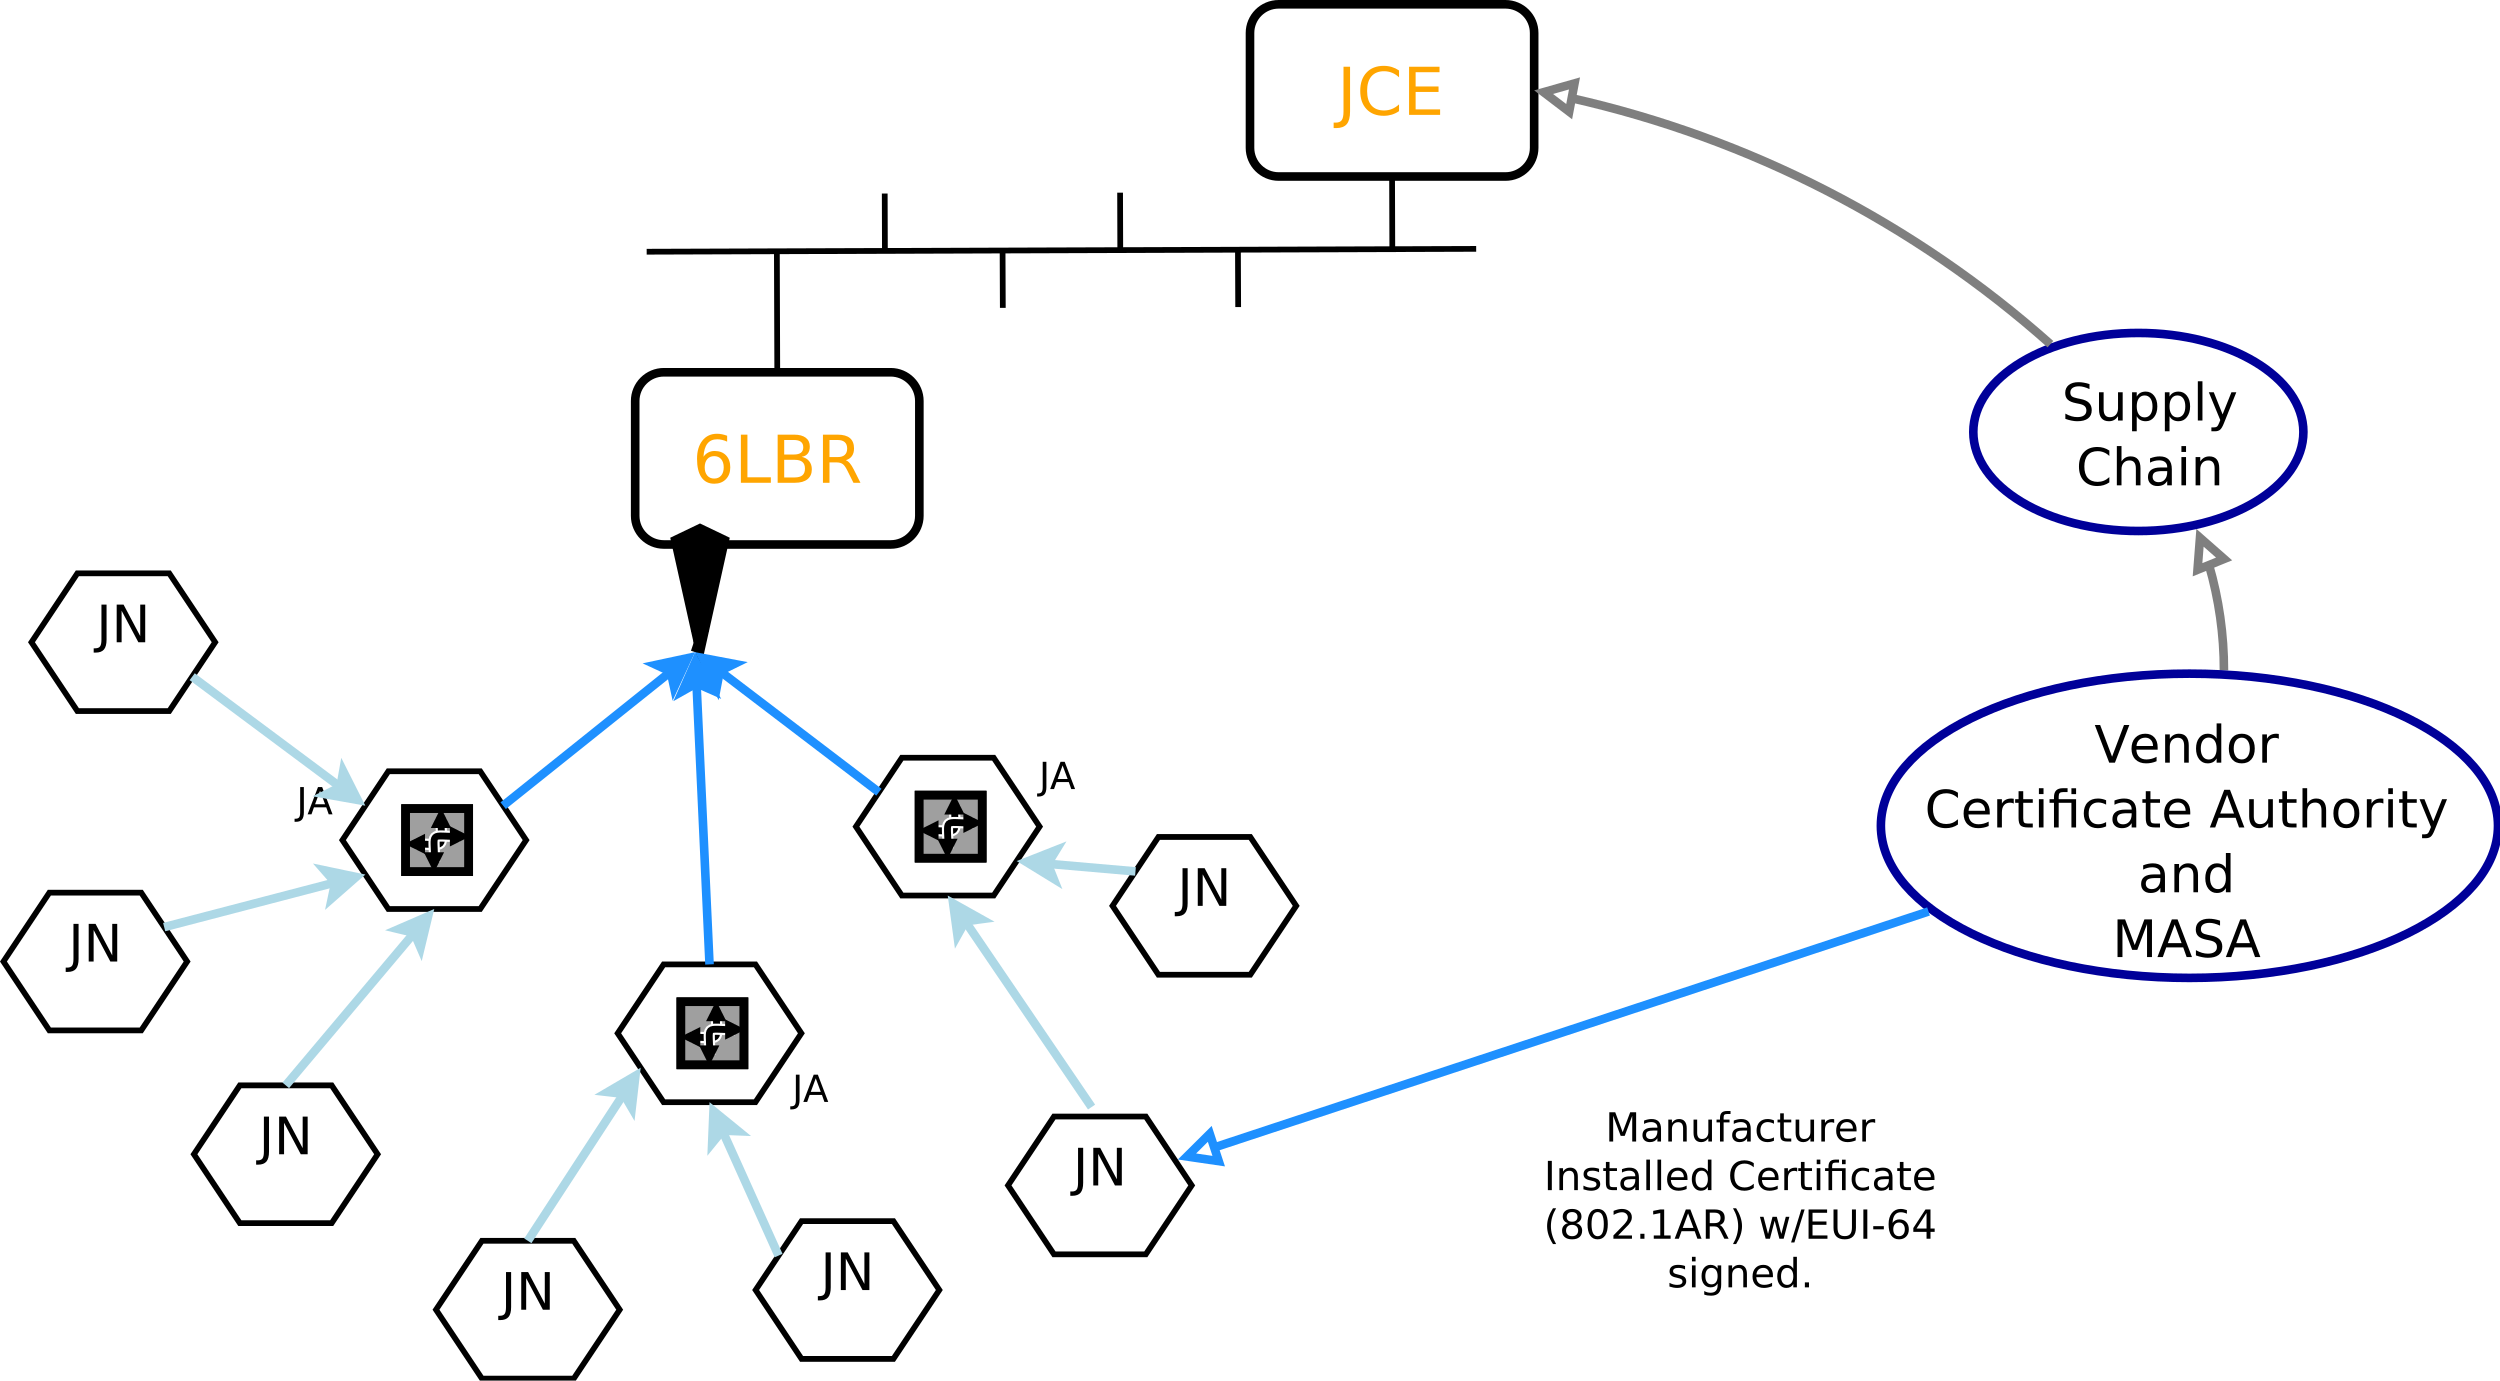 <?xml version="1.0" encoding="UTF-8"?>
<svg xmlns="http://www.w3.org/2000/svg" xmlns:xlink="http://www.w3.org/1999/xlink" width="871pt" height="481pt" viewBox="0 0 871 481" version="1.1">
<defs>
<g>
<symbol overflow="visible" id="glyph0-0">
<path style="stroke:none;" d="M 1.141 4.062 L 1.141 -16.219 L 12.641 -16.219 L 12.641 4.062 Z M 2.438 2.781 L 11.359 2.781 L 11.359 -14.922 L 2.438 -14.922 Z M 2.438 2.781 "/>
</symbol>
<symbol overflow="visible" id="glyph0-1">
<path style="stroke:none;" d="M 7.594 -9.281 C 6.57 -9.281 5.762 -8.93 5.172 -8.234 C 4.578 -7.547 4.281 -6.59 4.281 -5.375 C 4.281 -4.176 4.578 -3.223 5.172 -2.516 C 5.762 -1.816 6.57 -1.469 7.594 -1.469 C 8.613 -1.469 9.422 -1.816 10.016 -2.516 C 10.605 -3.223 10.906 -4.176 10.906 -5.375 C 10.906 -6.59 10.605 -7.547 10.016 -8.234 C 9.422 -8.93 8.613 -9.281 7.594 -9.281 Z M 12.094 -16.391 L 12.094 -14.328 C 11.52 -14.598 10.941 -14.801 10.359 -14.938 C 9.785 -15.082 9.211 -15.156 8.641 -15.156 C 7.148 -15.156 6.008 -14.648 5.219 -13.641 C 4.426 -12.629 3.973 -11.102 3.859 -9.062 C 4.305 -9.715 4.863 -10.219 5.531 -10.562 C 6.195 -10.902 6.93 -11.078 7.734 -11.078 C 9.41 -11.078 10.738 -10.566 11.719 -9.547 C 12.695 -8.523 13.188 -7.133 13.188 -5.375 C 13.188 -3.656 12.676 -2.273 11.656 -1.234 C 10.633 -0.191 9.277 0.328 7.594 0.328 C 5.656 0.328 4.168 -0.414 3.141 -1.906 C 2.117 -3.395 1.609 -5.547 1.609 -8.359 C 1.609 -11.012 2.234 -13.129 3.484 -14.703 C 4.742 -16.285 6.438 -17.078 8.562 -17.078 C 9.121 -17.078 9.695 -17.02 10.281 -16.906 C 10.863 -16.789 11.469 -16.617 12.094 -16.391 Z M 12.094 -16.391 "/>
</symbol>
<symbol overflow="visible" id="glyph0-2">
<path style="stroke:none;" d="M 2.25 -16.766 L 4.531 -16.766 L 4.531 -1.906 L 12.688 -1.906 L 12.688 0 L 2.25 0 Z M 2.25 -16.766 "/>
</symbol>
<symbol overflow="visible" id="glyph0-3">
<path style="stroke:none;" d="M 4.531 -8 L 4.531 -1.859 L 8.172 -1.859 C 9.387 -1.859 10.289 -2.109 10.875 -2.609 C 11.465 -3.117 11.766 -3.895 11.766 -4.938 C 11.766 -5.988 11.465 -6.758 10.875 -7.25 C 10.289 -7.746 9.387 -8 8.172 -8 Z M 4.531 -14.906 L 4.531 -9.844 L 7.891 -9.844 C 8.992 -9.844 9.816 -10.051 10.359 -10.469 C 10.898 -10.883 11.172 -11.52 11.172 -12.375 C 11.172 -13.215 10.898 -13.848 10.359 -14.266 C 9.816 -14.691 8.992 -14.906 7.891 -14.906 Z M 2.25 -16.766 L 8.047 -16.766 C 9.773 -16.766 11.109 -16.402 12.047 -15.688 C 12.98 -14.969 13.453 -13.945 13.453 -12.625 C 13.453 -11.594 13.211 -10.773 12.734 -10.172 C 12.254 -9.566 11.551 -9.191 10.625 -9.047 C 11.738 -8.805 12.602 -8.305 13.219 -7.547 C 13.84 -6.785 14.156 -5.832 14.156 -4.688 C 14.156 -3.195 13.645 -2.039 12.625 -1.219 C 11.602 -0.406 10.152 0 8.281 0 L 2.25 0 Z M 2.25 -16.766 "/>
</symbol>
<symbol overflow="visible" id="glyph0-4">
<path style="stroke:none;" d="M 10.203 -7.859 C 10.691 -7.691 11.164 -7.336 11.625 -6.797 C 12.082 -6.266 12.547 -5.523 13.016 -4.578 L 15.312 0 L 12.875 0 L 10.734 -4.297 C 10.18 -5.418 9.645 -6.164 9.125 -6.531 C 8.602 -6.902 7.895 -7.094 7 -7.094 L 4.531 -7.094 L 4.531 0 L 2.25 0 L 2.25 -16.766 L 7.375 -16.766 C 9.289 -16.766 10.719 -16.363 11.656 -15.562 C 12.602 -14.758 13.078 -13.551 13.078 -11.938 C 13.078 -10.883 12.832 -10.008 12.344 -9.312 C 11.852 -8.613 11.137 -8.129 10.203 -7.859 Z M 4.531 -14.906 L 4.531 -8.953 L 7.375 -8.953 C 8.465 -8.953 9.289 -9.203 9.844 -9.703 C 10.402 -10.211 10.688 -10.957 10.688 -11.938 C 10.688 -12.914 10.402 -13.656 9.844 -14.156 C 9.289 -14.652 8.465 -14.906 7.375 -14.906 Z M 4.531 -14.906 "/>
</symbol>
<symbol overflow="visible" id="glyph0-5">
<path style="stroke:none;" d="M 2.25 -16.766 L 4.531 -16.766 L 4.531 -1.172 C 4.531 0.848 4.145 2.316 3.375 3.234 C 2.602 4.148 1.367 4.609 -0.328 4.609 L -1.188 4.609 L -1.188 2.703 L -0.484 2.703 C 0.512 2.703 1.219 2.418 1.625 1.859 C 2.039 1.297 2.25 0.285 2.25 -1.172 Z M 2.25 -16.766 "/>
</symbol>
<symbol overflow="visible" id="glyph0-6">
<path style="stroke:none;" d="M 14.812 -15.469 L 14.812 -13.078 C 14.051 -13.793 13.238 -14.328 12.375 -14.672 C 11.508 -15.023 10.586 -15.203 9.609 -15.203 C 7.691 -15.203 6.223 -14.613 5.203 -13.438 C 4.191 -12.27 3.688 -10.574 3.688 -8.359 C 3.688 -6.148 4.191 -4.457 5.203 -3.281 C 6.223 -2.113 7.691 -1.531 9.609 -1.531 C 10.586 -1.531 11.508 -1.707 12.375 -2.062 C 13.238 -2.414 14.051 -2.945 14.812 -3.656 L 14.812 -1.297 C 14.02 -0.754 13.18 -0.348 12.297 -0.078 C 11.41 0.191 10.473 0.328 9.484 0.328 C 6.941 0.328 4.941 -0.445 3.484 -2 C 2.023 -3.551 1.297 -5.672 1.297 -8.359 C 1.297 -11.055 2.023 -13.18 3.484 -14.734 C 4.941 -16.293 6.941 -17.078 9.484 -17.078 C 10.48 -17.078 11.426 -16.941 12.312 -16.672 C 13.195 -16.398 14.031 -15.996 14.812 -15.469 Z M 14.812 -15.469 "/>
</symbol>
<symbol overflow="visible" id="glyph0-7">
<path style="stroke:none;" d="M 2.25 -16.766 L 12.859 -16.766 L 12.859 -14.859 L 4.531 -14.859 L 4.531 -9.891 L 12.516 -9.891 L 12.516 -7.984 L 4.531 -7.984 L 4.531 -1.906 L 13.062 -1.906 L 13.062 0 L 2.25 0 Z M 2.25 -16.766 "/>
</symbol>
<symbol overflow="visible" id="glyph1-0">
<path style="stroke:none;" d="M 0.641 2.297 L 0.641 -9.172 L 7.141 -9.172 L 7.141 2.297 Z M 1.375 1.578 L 6.422 1.578 L 6.422 -8.438 L 1.375 -8.438 Z M 1.375 1.578 "/>
</symbol>
<symbol overflow="visible" id="glyph1-1">
<path style="stroke:none;" d="M 1.281 -9.484 L 2.562 -9.484 L 2.562 -0.656 C 2.562 0.477 2.34 1.305 1.906 1.828 C 1.469 2.348 0.77 2.609 -0.188 2.609 L -0.672 2.609 L -0.672 1.531 L -0.266 1.531 C 0.293 1.531 0.691 1.367 0.922 1.047 C 1.16 0.734 1.281 0.164 1.281 -0.656 Z M 1.281 -9.484 "/>
</symbol>
<symbol overflow="visible" id="glyph1-2">
<path style="stroke:none;" d="M 4.438 -8.219 L 2.703 -3.5 L 6.188 -3.5 Z M 3.719 -9.484 L 5.172 -9.484 L 8.781 0 L 7.453 0 L 6.594 -2.438 L 2.312 -2.438 L 1.453 0 L 0.109 0 Z M 3.719 -9.484 "/>
</symbol>
<symbol overflow="visible" id="glyph2-0">
<path style="stroke:none;" d="M 0.891 3.188 L 0.891 -12.688 L 9.891 -12.688 L 9.891 3.188 Z M 1.906 2.188 L 8.891 2.188 L 8.891 -11.688 L 1.906 -11.688 Z M 1.906 2.188 "/>
</symbol>
<symbol overflow="visible" id="glyph2-1">
<path style="stroke:none;" d="M 1.766 -13.125 L 3.547 -13.125 L 3.547 -0.922 C 3.547 0.66 3.242 1.812 2.641 2.531 C 2.035 3.246 1.07 3.609 -0.25 3.609 L -0.938 3.609 L -0.938 2.109 L -0.375 2.109 C 0.402 2.109 0.957 1.887 1.281 1.453 C 1.602 1.016 1.766 0.223 1.766 -0.922 Z M 1.766 -13.125 "/>
</symbol>
<symbol overflow="visible" id="glyph2-2">
<path style="stroke:none;" d="M 1.766 -13.125 L 4.156 -13.125 L 9.969 -2.141 L 9.969 -13.125 L 11.703 -13.125 L 11.703 0 L 9.312 0 L 3.484 -10.984 L 3.484 0 L 1.766 0 Z M 1.766 -13.125 "/>
</symbol>
<symbol overflow="visible" id="glyph2-3">
<path style="stroke:none;" d="M 5.156 0 L 0.141 -13.125 L 2 -13.125 L 6.156 -2.078 L 10.312 -13.125 L 12.172 -13.125 L 7.156 0 Z M 5.156 0 "/>
</symbol>
<symbol overflow="visible" id="glyph2-4">
<path style="stroke:none;" d="M 10.109 -5.328 L 10.109 -4.531 L 2.688 -4.531 C 2.746 -3.414 3.082 -2.566 3.688 -1.984 C 4.289 -1.398 5.129 -1.109 6.203 -1.109 C 6.816 -1.109 7.414 -1.188 8 -1.344 C 8.582 -1.496 9.16 -1.727 9.734 -2.031 L 9.734 -0.5 C 9.16 -0.25 8.566 -0.059 7.953 0.062 C 7.348 0.184 6.727 0.25 6.094 0.25 C 4.531 0.25 3.289 -0.203 2.375 -1.109 C 1.457 -2.023 1 -3.266 1 -4.828 C 1 -6.441 1.43 -7.719 2.297 -8.656 C 3.168 -9.602 4.344 -10.078 5.812 -10.078 C 7.145 -10.078 8.191 -9.648 8.953 -8.797 C 9.723 -7.953 10.109 -6.793 10.109 -5.328 Z M 8.5 -5.797 C 8.488 -6.68 8.238 -7.383 7.75 -7.906 C 7.27 -8.434 6.633 -8.703 5.844 -8.703 C 4.938 -8.703 4.211 -8.445 3.672 -7.938 C 3.129 -7.438 2.816 -6.723 2.734 -5.797 Z M 8.5 -5.797 "/>
</symbol>
<symbol overflow="visible" id="glyph2-5">
<path style="stroke:none;" d="M 9.875 -5.938 L 9.875 0 L 8.266 0 L 8.266 -5.891 C 8.266 -6.816 8.082 -7.508 7.719 -7.969 C 7.352 -8.434 6.805 -8.672 6.078 -8.672 C 5.203 -8.672 4.512 -8.387 4.016 -7.828 C 3.516 -7.273 3.266 -6.52 3.266 -5.562 L 3.266 0 L 1.641 0 L 1.641 -9.844 L 3.266 -9.844 L 3.266 -8.312 C 3.648 -8.902 4.102 -9.348 4.625 -9.641 C 5.152 -9.93 5.758 -10.078 6.438 -10.078 C 7.57 -10.078 8.426 -9.727 9 -9.031 C 9.582 -8.332 9.875 -7.301 9.875 -5.938 Z M 9.875 -5.938 "/>
</symbol>
<symbol overflow="visible" id="glyph2-6">
<path style="stroke:none;" d="M 8.172 -8.344 L 8.172 -13.672 L 9.797 -13.672 L 9.797 0 L 8.172 0 L 8.172 -1.484 C 7.836 -0.891 7.41 -0.449 6.891 -0.172 C 6.367 0.105 5.742 0.25 5.016 0.25 C 3.828 0.25 2.855 -0.223 2.109 -1.172 C 1.367 -2.117 1 -3.363 1 -4.906 C 1 -6.457 1.367 -7.707 2.109 -8.656 C 2.855 -9.602 3.828 -10.078 5.016 -10.078 C 5.742 -10.078 6.367 -9.934 6.891 -9.656 C 7.41 -9.375 7.836 -8.934 8.172 -8.344 Z M 2.656 -4.906 C 2.656 -3.719 2.898 -2.785 3.391 -2.109 C 3.879 -1.43 4.555 -1.094 5.422 -1.094 C 6.273 -1.094 6.945 -1.43 7.438 -2.109 C 7.926 -2.785 8.172 -3.719 8.172 -4.906 C 8.172 -6.102 7.926 -7.039 7.438 -7.719 C 6.945 -8.395 6.273 -8.734 5.422 -8.734 C 4.555 -8.734 3.879 -8.395 3.391 -7.719 C 2.898 -7.039 2.656 -6.102 2.656 -4.906 Z M 2.656 -4.906 "/>
</symbol>
<symbol overflow="visible" id="glyph2-7">
<path style="stroke:none;" d="M 5.516 -8.703 C 4.641 -8.703 3.949 -8.363 3.453 -7.688 C 2.953 -7.02 2.703 -6.09 2.703 -4.906 C 2.703 -3.727 2.953 -2.801 3.453 -2.125 C 3.949 -1.445 4.641 -1.109 5.516 -1.109 C 6.367 -1.109 7.047 -1.445 7.547 -2.125 C 8.055 -2.809 8.312 -3.738 8.312 -4.906 C 8.312 -6.07 8.055 -6.992 7.547 -7.672 C 7.047 -8.355 6.367 -8.703 5.516 -8.703 Z M 5.516 -10.078 C 6.918 -10.078 8.023 -9.617 8.828 -8.703 C 9.629 -7.797 10.031 -6.527 10.031 -4.906 C 10.031 -3.301 9.629 -2.039 8.828 -1.125 C 8.023 -0.207 6.918 0.25 5.516 0.25 C 4.098 0.25 2.988 -0.207 2.188 -1.125 C 1.395 -2.039 1 -3.301 1 -4.906 C 1 -6.527 1.395 -7.797 2.188 -8.703 C 2.988 -9.617 4.098 -10.078 5.516 -10.078 Z M 5.516 -10.078 "/>
</symbol>
<symbol overflow="visible" id="glyph2-8">
<path style="stroke:none;" d="M 7.406 -8.328 C 7.219 -8.43 7.012 -8.508 6.797 -8.562 C 6.586 -8.613 6.352 -8.641 6.094 -8.641 C 5.188 -8.641 4.488 -8.34 4 -7.75 C 3.508 -7.156 3.266 -6.301 3.266 -5.188 L 3.266 0 L 1.641 0 L 1.641 -9.844 L 3.266 -9.844 L 3.266 -8.312 C 3.598 -8.914 4.035 -9.359 4.578 -9.641 C 5.129 -9.93 5.797 -10.078 6.578 -10.078 C 6.68 -10.078 6.801 -10.066 6.938 -10.047 C 7.07 -10.035 7.223 -10.02 7.391 -10 Z M 7.406 -8.328 "/>
</symbol>
<symbol overflow="visible" id="glyph2-9">
<path style="stroke:none;" d="M 11.594 -12.109 L 11.594 -10.234 C 11 -10.793 10.363 -11.211 9.688 -11.484 C 9.008 -11.762 8.289 -11.906 7.531 -11.906 C 6.031 -11.906 4.879 -11.445 4.078 -10.531 C 3.285 -9.613 2.891 -8.285 2.891 -6.547 C 2.891 -4.816 3.285 -3.492 4.078 -2.578 C 4.879 -1.66 6.031 -1.203 7.531 -1.203 C 8.289 -1.203 9.008 -1.336 9.688 -1.609 C 10.363 -1.887 11 -2.305 11.594 -2.859 L 11.594 -1.016 C 10.969 -0.586 10.305 -0.27 9.609 -0.062 C 8.922 0.145 8.191 0.25 7.422 0.25 C 5.43 0.25 3.863 -0.352 2.719 -1.562 C 1.582 -2.777 1.016 -4.441 1.016 -6.547 C 1.016 -8.66 1.582 -10.32 2.719 -11.531 C 3.863 -12.746 5.43 -13.359 7.422 -13.359 C 8.199 -13.359 8.938 -13.254 9.625 -13.047 C 10.32 -12.836 10.977 -12.523 11.594 -12.109 Z M 11.594 -12.109 "/>
</symbol>
<symbol overflow="visible" id="glyph2-10">
<path style="stroke:none;" d="M 3.297 -12.641 L 3.297 -9.844 L 6.625 -9.844 L 6.625 -8.594 L 3.297 -8.594 L 3.297 -3.25 C 3.297 -2.445 3.406 -1.93 3.625 -1.703 C 3.84 -1.473 4.289 -1.359 4.969 -1.359 L 6.625 -1.359 L 6.625 0 L 4.969 0 C 3.719 0 2.852 -0.227 2.375 -0.688 C 1.906 -1.152 1.672 -2.008 1.672 -3.25 L 1.672 -8.594 L 0.484 -8.594 L 0.484 -9.844 L 1.672 -9.844 L 1.672 -12.641 Z M 3.297 -12.641 "/>
</symbol>
<symbol overflow="visible" id="glyph2-11">
<path style="stroke:none;" d="M 1.703 -9.844 L 3.312 -9.844 L 3.312 0 L 1.703 0 Z M 1.703 -13.672 L 3.312 -13.672 L 3.312 -11.625 L 1.703 -11.625 Z M 1.703 -13.672 "/>
</symbol>
<symbol overflow="visible" id="glyph2-12">
<path style="stroke:none;" d="M 9.656 -9.844 L 9.656 0 L 8.031 0 L 8.031 -8.594 L 3.594 -8.594 L 3.594 0 L 1.953 0 L 1.953 -8.594 L 0.406 -8.594 L 0.406 -9.844 L 1.953 -9.844 L 1.953 -10.531 C 1.953 -11.602 2.207 -12.395 2.719 -12.906 C 3.227 -13.414 4.004 -13.672 5.047 -13.672 L 6.688 -13.672 L 6.688 -12.328 L 5.141 -12.328 C 4.555 -12.328 4.148 -12.207 3.922 -11.969 C 3.703 -11.738 3.594 -11.32 3.594 -10.719 L 3.594 -9.844 Z M 8.031 -13.656 L 9.656 -13.656 L 9.656 -11.609 L 8.031 -11.609 Z M 8.031 -13.656 "/>
</symbol>
<symbol overflow="visible" id="glyph2-13">
<path style="stroke:none;" d="M 8.781 -9.469 L 8.781 -7.953 C 8.32 -8.199 7.863 -8.391 7.406 -8.516 C 6.945 -8.637 6.48 -8.703 6.016 -8.703 C 4.961 -8.703 4.145 -8.367 3.562 -7.703 C 2.988 -7.047 2.703 -6.113 2.703 -4.906 C 2.703 -3.707 2.988 -2.773 3.562 -2.109 C 4.145 -1.441 4.961 -1.109 6.016 -1.109 C 6.48 -1.109 6.945 -1.172 7.406 -1.297 C 7.863 -1.43 8.32 -1.625 8.781 -1.875 L 8.781 -0.375 C 8.332 -0.164 7.863 -0.008 7.375 0.094 C 6.895 0.195 6.383 0.25 5.844 0.25 C 4.352 0.25 3.168 -0.211 2.297 -1.141 C 1.43 -2.074 1 -3.332 1 -4.906 C 1 -6.52 1.438 -7.785 2.312 -8.703 C 3.195 -9.617 4.406 -10.078 5.938 -10.078 C 6.434 -10.078 6.922 -10.023 7.391 -9.922 C 7.867 -9.828 8.332 -9.676 8.781 -9.469 Z M 8.781 -9.469 "/>
</symbol>
<symbol overflow="visible" id="glyph2-14">
<path style="stroke:none;" d="M 6.172 -4.953 C 4.859 -4.953 3.949 -4.801 3.453 -4.5 C 2.953 -4.195 2.703 -3.684 2.703 -2.969 C 2.703 -2.395 2.891 -1.934 3.266 -1.594 C 3.637 -1.258 4.156 -1.094 4.812 -1.094 C 5.707 -1.094 6.426 -1.41 6.969 -2.047 C 7.508 -2.68 7.781 -3.531 7.781 -4.594 L 7.781 -4.953 Z M 9.391 -5.609 L 9.391 0 L 7.781 0 L 7.781 -1.5 C 7.406 -0.895 6.941 -0.449 6.391 -0.172 C 5.848 0.105 5.176 0.25 4.375 0.25 C 3.363 0.25 2.559 -0.031 1.969 -0.594 C 1.375 -1.152 1.078 -1.91 1.078 -2.859 C 1.078 -3.973 1.445 -4.812 2.188 -5.375 C 2.934 -5.934 4.047 -6.219 5.516 -6.219 L 7.781 -6.219 L 7.781 -6.375 C 7.781 -7.113 7.535 -7.688 7.047 -8.094 C 6.555 -8.496 5.867 -8.703 4.984 -8.703 C 4.422 -8.703 3.871 -8.633 3.344 -8.5 C 2.812 -8.375 2.293 -8.176 1.797 -7.906 L 1.797 -9.391 C 2.387 -9.617 2.961 -9.789 3.516 -9.906 C 4.074 -10.02 4.625 -10.078 5.156 -10.078 C 6.57 -10.078 7.629 -9.707 8.328 -8.969 C 9.035 -8.227 9.391 -7.105 9.391 -5.609 Z M 9.391 -5.609 "/>
</symbol>
<symbol overflow="visible" id="glyph2-15">
<path style="stroke:none;" d=""/>
</symbol>
<symbol overflow="visible" id="glyph2-16">
<path style="stroke:none;" d="M 6.156 -11.375 L 3.75 -4.844 L 8.562 -4.844 Z M 5.156 -13.125 L 7.156 -13.125 L 12.172 0 L 10.312 0 L 9.125 -3.359 L 3.203 -3.359 L 2.016 0 L 0.141 0 Z M 5.156 -13.125 "/>
</symbol>
<symbol overflow="visible" id="glyph2-17">
<path style="stroke:none;" d="M 1.531 -3.891 L 1.531 -9.844 L 3.141 -9.844 L 3.141 -3.953 C 3.141 -3.016 3.32 -2.309 3.688 -1.844 C 4.051 -1.383 4.598 -1.156 5.328 -1.156 C 6.199 -1.156 6.891 -1.43 7.391 -1.984 C 7.898 -2.543 8.156 -3.305 8.156 -4.266 L 8.156 -9.844 L 9.781 -9.844 L 9.781 0 L 8.156 0 L 8.156 -1.516 C 7.758 -0.91 7.301 -0.461 6.781 -0.172 C 6.27 0.105 5.668 0.25 4.984 0.25 C 3.848 0.25 2.988 -0.098 2.406 -0.797 C 1.82 -1.504 1.531 -2.535 1.531 -3.891 Z M 5.594 -10.078 Z M 5.594 -10.078 "/>
</symbol>
<symbol overflow="visible" id="glyph2-18">
<path style="stroke:none;" d="M 9.875 -5.938 L 9.875 0 L 8.266 0 L 8.266 -5.891 C 8.266 -6.816 8.082 -7.508 7.719 -7.969 C 7.352 -8.434 6.805 -8.672 6.078 -8.672 C 5.203 -8.672 4.512 -8.387 4.016 -7.828 C 3.516 -7.273 3.266 -6.52 3.266 -5.562 L 3.266 0 L 1.641 0 L 1.641 -13.672 L 3.266 -13.672 L 3.266 -8.312 C 3.648 -8.902 4.102 -9.348 4.625 -9.641 C 5.152 -9.93 5.758 -10.078 6.438 -10.078 C 7.57 -10.078 8.426 -9.727 9 -9.031 C 9.582 -8.332 9.875 -7.301 9.875 -5.938 Z M 9.875 -5.938 "/>
</symbol>
<symbol overflow="visible" id="glyph2-19">
<path style="stroke:none;" d="M 5.797 0.922 C 5.336 2.086 4.887 2.848 4.453 3.203 C 4.023 3.566 3.445 3.75 2.719 3.75 L 1.422 3.75 L 1.422 2.391 L 2.375 2.391 C 2.82 2.391 3.164 2.285 3.406 2.078 C 3.652 1.867 3.93 1.367 4.234 0.578 L 4.516 -0.156 L 0.531 -9.844 L 2.25 -9.844 L 5.328 -2.141 L 8.406 -9.844 L 10.109 -9.844 Z M 5.797 0.922 "/>
</symbol>
<symbol overflow="visible" id="glyph2-20">
<path style="stroke:none;" d="M 1.766 -13.125 L 4.406 -13.125 L 7.766 -4.188 L 11.125 -13.125 L 13.766 -13.125 L 13.766 0 L 12.047 0 L 12.047 -11.516 L 8.656 -2.516 L 6.875 -2.516 L 3.484 -11.516 L 3.484 0 L 1.766 0 Z M 1.766 -13.125 "/>
</symbol>
<symbol overflow="visible" id="glyph2-21">
<path style="stroke:none;" d="M 9.641 -12.688 L 9.641 -10.953 C 8.961 -11.273 8.32 -11.516 7.719 -11.672 C 7.125 -11.836 6.551 -11.922 6 -11.922 C 5.031 -11.922 4.277 -11.73 3.75 -11.359 C 3.227 -10.984 2.969 -10.445 2.969 -9.75 C 2.969 -9.176 3.141 -8.738 3.484 -8.438 C 3.836 -8.145 4.5 -7.902 5.469 -7.719 L 6.547 -7.5 C 7.867 -7.25 8.844 -6.805 9.469 -6.172 C 10.102 -5.535 10.422 -4.684 10.422 -3.625 C 10.422 -2.352 9.992 -1.387 9.141 -0.734 C 8.285 -0.078 7.035 0.25 5.391 0.25 C 4.773 0.25 4.113 0.176 3.406 0.031 C 2.707 -0.102 1.98 -0.305 1.234 -0.578 L 1.234 -2.406 C 1.961 -2 2.672 -1.691 3.359 -1.484 C 4.043 -1.285 4.723 -1.188 5.391 -1.188 C 6.41 -1.188 7.191 -1.383 7.734 -1.781 C 8.285 -2.176 8.562 -2.742 8.562 -3.484 C 8.562 -4.129 8.363 -4.633 7.969 -5 C 7.582 -5.363 6.934 -5.633 6.031 -5.812 L 4.953 -6.031 C 3.629 -6.289 2.668 -6.703 2.078 -7.266 C 1.484 -7.824 1.188 -8.609 1.188 -9.609 C 1.188 -10.773 1.594 -11.691 2.406 -12.359 C 3.227 -13.023 4.359 -13.359 5.797 -13.359 C 6.41 -13.359 7.035 -13.301 7.672 -13.188 C 8.305 -13.082 8.961 -12.914 9.641 -12.688 Z M 9.641 -12.688 "/>
</symbol>
<symbol overflow="visible" id="glyph2-22">
<path style="stroke:none;" d="M 3.266 -1.484 L 3.266 3.75 L 1.641 3.75 L 1.641 -9.844 L 3.266 -9.844 L 3.266 -8.344 C 3.598 -8.934 4.023 -9.375 4.547 -9.656 C 5.066 -9.934 5.688 -10.078 6.406 -10.078 C 7.602 -10.078 8.57 -9.602 9.312 -8.656 C 10.059 -7.707 10.438 -6.457 10.438 -4.906 C 10.438 -3.363 10.059 -2.117 9.312 -1.172 C 8.57 -0.223 7.602 0.25 6.406 0.25 C 5.688 0.25 5.066 0.105 4.547 -0.172 C 4.023 -0.449 3.598 -0.891 3.266 -1.484 Z M 8.766 -4.906 C 8.766 -6.102 8.52 -7.039 8.031 -7.719 C 7.539 -8.395 6.867 -8.734 6.016 -8.734 C 5.16 -8.734 4.488 -8.395 4 -7.719 C 3.508 -7.039 3.266 -6.102 3.266 -4.906 C 3.266 -3.719 3.508 -2.785 4 -2.109 C 4.488 -1.43 5.16 -1.094 6.016 -1.094 C 6.867 -1.094 7.539 -1.43 8.031 -2.109 C 8.52 -2.785 8.766 -3.719 8.766 -4.906 Z M 8.766 -4.906 "/>
</symbol>
<symbol overflow="visible" id="glyph2-23">
<path style="stroke:none;" d="M 1.703 -13.672 L 3.312 -13.672 L 3.312 0 L 1.703 0 Z M 1.703 -13.672 "/>
</symbol>
<symbol overflow="visible" id="glyph3-0">
<path style="stroke:none;" d="M 0.703 2.469 L 0.703 -9.875 L 7.703 -9.875 L 7.703 2.469 Z M 1.484 1.703 L 6.922 1.703 L 6.922 -9.078 L 1.484 -9.078 Z M 1.484 1.703 "/>
</symbol>
<symbol overflow="visible" id="glyph3-1">
<path style="stroke:none;" d="M 1.375 -10.203 L 3.438 -10.203 L 6.031 -3.266 L 8.656 -10.203 L 10.719 -10.203 L 10.719 0 L 9.359 0 L 9.359 -8.969 L 6.734 -1.969 L 5.344 -1.969 L 2.719 -8.969 L 2.719 0 L 1.375 0 Z M 1.375 -10.203 "/>
</symbol>
<symbol overflow="visible" id="glyph3-2">
<path style="stroke:none;" d="M 4.797 -3.844 C 3.785 -3.844 3.082 -3.727 2.688 -3.5 C 2.289 -3.27 2.094 -2.871 2.094 -2.312 C 2.094 -1.863 2.238 -1.508 2.531 -1.25 C 2.832 -0.988 3.234 -0.859 3.734 -0.859 C 4.43 -0.859 4.988 -1.102 5.406 -1.594 C 5.832 -2.09 6.047 -2.75 6.047 -3.562 L 6.047 -3.844 Z M 7.312 -4.375 L 7.312 0 L 6.047 0 L 6.047 -1.156 C 5.766 -0.695 5.402 -0.352 4.969 -0.125 C 4.539 0.09 4.02 0.203 3.406 0.203 C 2.625 0.203 1.996 -0.016 1.531 -0.453 C 1.07 -0.898 0.844 -1.492 0.844 -2.234 C 0.844 -3.086 1.129 -3.734 1.703 -4.172 C 2.285 -4.605 3.145 -4.828 4.281 -4.828 L 6.047 -4.828 L 6.047 -4.953 C 6.047 -5.535 5.852 -5.984 5.469 -6.297 C 5.094 -6.617 4.559 -6.781 3.875 -6.781 C 3.438 -6.781 3.008 -6.723 2.594 -6.609 C 2.176 -6.504 1.777 -6.348 1.406 -6.141 L 1.406 -7.312 C 1.863 -7.488 2.305 -7.617 2.734 -7.703 C 3.168 -7.793 3.594 -7.844 4 -7.844 C 5.113 -7.844 5.941 -7.555 6.484 -6.984 C 7.035 -6.41 7.312 -5.539 7.312 -4.375 Z M 7.312 -4.375 "/>
</symbol>
<symbol overflow="visible" id="glyph3-3">
<path style="stroke:none;" d="M 7.688 -4.625 L 7.688 0 L 6.422 0 L 6.422 -4.578 C 6.422 -5.305 6.277 -5.848 6 -6.203 C 5.719 -6.566 5.293 -6.75 4.734 -6.75 C 4.055 -6.75 3.52 -6.527 3.125 -6.094 C 2.727 -5.664 2.531 -5.074 2.531 -4.328 L 2.531 0 L 1.266 0 L 1.266 -7.656 L 2.531 -7.656 L 2.531 -6.469 C 2.832 -6.926 3.188 -7.27 3.594 -7.5 C 4.008 -7.727 4.484 -7.844 5.016 -7.844 C 5.887 -7.844 6.551 -7.566 7 -7.016 C 7.457 -6.473 7.688 -5.676 7.688 -4.625 Z M 7.688 -4.625 "/>
</symbol>
<symbol overflow="visible" id="glyph3-4">
<path style="stroke:none;" d="M 1.188 -3.016 L 1.188 -7.656 L 2.453 -7.656 L 2.453 -3.062 C 2.453 -2.344 2.594 -1.801 2.875 -1.438 C 3.152 -1.07 3.578 -0.891 4.141 -0.891 C 4.816 -0.891 5.352 -1.102 5.75 -1.531 C 6.145 -1.965 6.344 -2.562 6.344 -3.312 L 6.344 -7.656 L 7.609 -7.656 L 7.609 0 L 6.344 0 L 6.344 -1.172 C 6.039 -0.711 5.684 -0.367 5.281 -0.141 C 4.875 0.086 4.402 0.203 3.875 0.203 C 3 0.203 2.332 -0.066 1.875 -0.609 C 1.414 -1.16 1.188 -1.961 1.188 -3.016 Z M 4.359 -7.844 Z M 4.359 -7.844 "/>
</symbol>
<symbol overflow="visible" id="glyph3-5">
<path style="stroke:none;" d="M 5.203 -10.641 L 5.203 -9.594 L 4 -9.594 C 3.539 -9.594 3.223 -9.496 3.047 -9.312 C 2.879 -9.133 2.797 -8.805 2.797 -8.328 L 2.797 -7.656 L 4.859 -7.656 L 4.859 -6.672 L 2.797 -6.672 L 2.797 0 L 1.531 0 L 1.531 -6.672 L 0.328 -6.672 L 0.328 -7.656 L 1.531 -7.656 L 1.531 -8.188 C 1.531 -9.039 1.727 -9.66 2.125 -10.047 C 2.52 -10.441 3.145 -10.641 4 -10.641 Z M 5.203 -10.641 "/>
</symbol>
<symbol overflow="visible" id="glyph3-6">
<path style="stroke:none;" d="M 6.828 -7.359 L 6.828 -6.188 C 6.473 -6.383 6.113 -6.531 5.75 -6.625 C 5.395 -6.727 5.035 -6.781 4.672 -6.781 C 3.859 -6.781 3.223 -6.52 2.766 -6 C 2.316 -5.477 2.094 -4.754 2.094 -3.828 C 2.094 -2.891 2.316 -2.16 2.766 -1.641 C 3.223 -1.129 3.859 -0.875 4.672 -0.875 C 5.035 -0.875 5.395 -0.922 5.75 -1.016 C 6.113 -1.105 6.473 -1.254 6.828 -1.453 L 6.828 -0.297 C 6.473 -0.129 6.105 -0.004 5.734 0.078 C 5.359 0.16 4.961 0.203 4.547 0.203 C 3.391 0.203 2.465 -0.156 1.781 -0.875 C 1.102 -1.602 0.766 -2.586 0.766 -3.828 C 0.766 -5.066 1.109 -6.047 1.797 -6.766 C 2.48 -7.48 3.426 -7.844 4.625 -7.844 C 5.008 -7.844 5.383 -7.801 5.75 -7.719 C 6.121 -7.645 6.484 -7.523 6.828 -7.359 Z M 6.828 -7.359 "/>
</symbol>
<symbol overflow="visible" id="glyph3-7">
<path style="stroke:none;" d="M 2.562 -9.828 L 2.562 -7.656 L 5.156 -7.656 L 5.156 -6.672 L 2.562 -6.672 L 2.562 -2.516 C 2.562 -1.898 2.645 -1.496 2.812 -1.312 C 2.988 -1.133 3.336 -1.047 3.859 -1.047 L 5.156 -1.047 L 5.156 0 L 3.859 0 C 2.891 0 2.215 -0.18 1.844 -0.547 C 1.477 -0.91 1.297 -1.566 1.297 -2.516 L 1.297 -6.672 L 0.375 -6.672 L 0.375 -7.656 L 1.297 -7.656 L 1.297 -9.828 Z M 2.562 -9.828 "/>
</symbol>
<symbol overflow="visible" id="glyph3-8">
<path style="stroke:none;" d="M 5.75 -6.484 C 5.613 -6.566 5.461 -6.625 5.297 -6.656 C 5.129 -6.695 4.945 -6.719 4.75 -6.719 C 4.031 -6.719 3.477 -6.48 3.094 -6.016 C 2.719 -5.555 2.531 -4.895 2.531 -4.031 L 2.531 0 L 1.266 0 L 1.266 -7.656 L 2.531 -7.656 L 2.531 -6.469 C 2.801 -6.934 3.145 -7.281 3.562 -7.5 C 3.988 -7.727 4.504 -7.844 5.109 -7.844 C 5.199 -7.844 5.301 -7.836 5.406 -7.828 C 5.508 -7.816 5.625 -7.793 5.75 -7.766 Z M 5.75 -6.484 "/>
</symbol>
<symbol overflow="visible" id="glyph3-9">
<path style="stroke:none;" d="M 7.875 -4.141 L 7.875 -3.531 L 2.078 -3.531 C 2.137 -2.664 2.398 -2.004 2.859 -1.547 C 3.324 -1.098 3.977 -0.875 4.812 -0.875 C 5.301 -0.875 5.77 -0.93 6.219 -1.047 C 6.676 -1.16 7.129 -1.336 7.578 -1.578 L 7.578 -0.391 C 7.117 -0.203 6.648 -0.055 6.172 0.047 C 5.703 0.148 5.227 0.203 4.75 0.203 C 3.52 0.203 2.543 -0.148 1.828 -0.859 C 1.117 -1.574 0.766 -2.539 0.766 -3.75 C 0.766 -5.008 1.102 -6.004 1.781 -6.734 C 2.457 -7.473 3.375 -7.844 4.531 -7.844 C 5.559 -7.844 6.375 -7.508 6.969 -6.844 C 7.57 -6.188 7.875 -5.285 7.875 -4.141 Z M 6.609 -4.516 C 6.598 -5.199 6.402 -5.75 6.031 -6.156 C 5.656 -6.57 5.16 -6.781 4.547 -6.781 C 3.836 -6.781 3.27 -6.574 2.844 -6.172 C 2.426 -5.773 2.184 -5.215 2.125 -4.5 Z M 6.609 -4.516 "/>
</symbol>
<symbol overflow="visible" id="glyph3-10">
<path style="stroke:none;" d="M 1.375 -10.203 L 2.75 -10.203 L 2.75 0 L 1.375 0 Z M 1.375 -10.203 "/>
</symbol>
<symbol overflow="visible" id="glyph3-11">
<path style="stroke:none;" d="M 6.203 -7.438 L 6.203 -6.234 C 5.848 -6.418 5.477 -6.555 5.094 -6.641 C 4.707 -6.73 4.309 -6.781 3.906 -6.781 C 3.281 -6.781 2.809 -6.684 2.5 -6.5 C 2.188 -6.312 2.031 -6.023 2.031 -5.641 C 2.031 -5.348 2.141 -5.117 2.359 -4.953 C 2.586 -4.785 3.039 -4.629 3.719 -4.484 L 4.141 -4.375 C 5.035 -4.188 5.672 -3.914 6.047 -3.562 C 6.418 -3.219 6.609 -2.73 6.609 -2.109 C 6.609 -1.398 6.324 -0.836 5.766 -0.422 C 5.203 -0.004 4.43 0.203 3.453 0.203 C 3.035 0.203 2.602 0.16 2.156 0.078 C 1.719 -0.004 1.254 -0.125 0.766 -0.281 L 0.766 -1.578 C 1.223 -1.336 1.676 -1.152 2.125 -1.031 C 2.582 -0.914 3.031 -0.859 3.469 -0.859 C 4.059 -0.859 4.516 -0.957 4.828 -1.156 C 5.148 -1.363 5.312 -1.648 5.312 -2.016 C 5.312 -2.355 5.195 -2.617 4.969 -2.797 C 4.738 -2.98 4.23 -3.16 3.453 -3.328 L 3.016 -3.438 C 2.242 -3.59 1.68 -3.844 1.328 -4.188 C 0.984 -4.527 0.812 -4.992 0.812 -5.578 C 0.812 -6.305 1.066 -6.863 1.578 -7.25 C 2.086 -7.645 2.812 -7.844 3.75 -7.844 C 4.215 -7.844 4.656 -7.805 5.062 -7.734 C 5.477 -7.672 5.859 -7.57 6.203 -7.438 Z M 6.203 -7.438 "/>
</symbol>
<symbol overflow="visible" id="glyph3-12">
<path style="stroke:none;" d="M 1.312 -10.641 L 2.578 -10.641 L 2.578 0 L 1.312 0 Z M 1.312 -10.641 "/>
</symbol>
<symbol overflow="visible" id="glyph3-13">
<path style="stroke:none;" d="M 6.359 -6.5 L 6.359 -10.641 L 7.609 -10.641 L 7.609 0 L 6.359 0 L 6.359 -1.156 C 6.098 -0.695 5.762 -0.352 5.359 -0.125 C 4.953 0.09 4.465 0.203 3.906 0.203 C 2.977 0.203 2.223 -0.164 1.641 -0.906 C 1.055 -1.645 0.766 -2.617 0.766 -3.828 C 0.766 -5.023 1.055 -5.992 1.641 -6.734 C 2.223 -7.473 2.977 -7.844 3.906 -7.844 C 4.465 -7.844 4.953 -7.727 5.359 -7.5 C 5.762 -7.281 6.098 -6.945 6.359 -6.5 Z M 2.078 -3.828 C 2.078 -2.898 2.266 -2.168 2.641 -1.641 C 3.023 -1.117 3.551 -0.859 4.219 -0.859 C 4.871 -0.859 5.395 -1.117 5.781 -1.641 C 6.164 -2.168 6.359 -2.898 6.359 -3.828 C 6.359 -4.742 6.164 -5.461 5.781 -5.984 C 5.395 -6.512 4.871 -6.781 4.219 -6.781 C 3.551 -6.781 3.023 -6.512 2.641 -5.984 C 2.266 -5.461 2.078 -4.742 2.078 -3.828 Z M 2.078 -3.828 "/>
</symbol>
<symbol overflow="visible" id="glyph3-14">
<path style="stroke:none;" d=""/>
</symbol>
<symbol overflow="visible" id="glyph3-15">
<path style="stroke:none;" d="M 9.016 -9.422 L 9.016 -7.969 C 8.547 -8.395 8.043 -8.711 7.516 -8.922 C 6.992 -9.137 6.441 -9.25 5.859 -9.25 C 4.691 -9.25 3.793 -8.887 3.172 -8.172 C 2.555 -7.461 2.25 -6.434 2.25 -5.094 C 2.25 -3.75 2.555 -2.715 3.172 -2 C 3.793 -1.289 4.691 -0.938 5.859 -0.938 C 6.441 -0.938 6.992 -1.039 7.516 -1.25 C 8.043 -1.465 8.547 -1.797 9.016 -2.234 L 9.016 -0.781 C 8.535 -0.457 8.023 -0.211 7.484 -0.047 C 6.941 0.117 6.367 0.203 5.766 0.203 C 4.223 0.203 3.004 -0.27 2.109 -1.219 C 1.223 -2.164 0.781 -3.457 0.781 -5.094 C 0.781 -6.727 1.223 -8.02 2.109 -8.969 C 3.004 -9.914 4.223 -10.391 5.766 -10.391 C 6.379 -10.391 6.957 -10.305 7.5 -10.141 C 8.039 -9.984 8.547 -9.742 9.016 -9.422 Z M 9.016 -9.422 "/>
</symbol>
<symbol overflow="visible" id="glyph3-16">
<path style="stroke:none;" d="M 1.312 -7.656 L 2.578 -7.656 L 2.578 0 L 1.312 0 Z M 1.312 -10.641 L 2.578 -10.641 L 2.578 -9.047 L 1.312 -9.047 Z M 1.312 -10.641 "/>
</symbol>
<symbol overflow="visible" id="glyph3-17">
<path style="stroke:none;" d="M 7.5 -7.656 L 7.5 0 L 6.234 0 L 6.234 -6.672 L 2.797 -6.672 L 2.797 0 L 1.531 0 L 1.531 -6.672 L 0.328 -6.672 L 0.328 -7.656 L 1.531 -7.656 L 1.531 -8.188 C 1.531 -9.02 1.723 -9.633 2.109 -10.031 C 2.504 -10.434 3.113 -10.641 3.938 -10.641 L 5.203 -10.641 L 5.203 -9.594 L 4 -9.594 C 3.539 -9.594 3.223 -9.496 3.047 -9.312 C 2.879 -9.133 2.797 -8.805 2.797 -8.328 L 2.797 -7.656 Z M 6.234 -10.625 L 7.5 -10.625 L 7.5 -9.031 L 6.234 -9.031 Z M 6.234 -10.625 "/>
</symbol>
<symbol overflow="visible" id="glyph3-18">
<path style="stroke:none;" d="M 4.344 -10.625 C 3.727 -9.57 3.27 -8.527 2.969 -7.5 C 2.676 -6.477 2.531 -5.441 2.531 -4.391 C 2.531 -3.336 2.68 -2.293 2.984 -1.266 C 3.285 -0.234 3.738 0.801 4.344 1.844 L 3.25 1.844 C 2.562 0.77 2.043 -0.281 1.703 -1.312 C 1.367 -2.34 1.203 -3.367 1.203 -4.391 C 1.203 -5.41 1.367 -6.438 1.703 -7.469 C 2.043 -8.496 2.562 -9.551 3.25 -10.625 Z M 4.344 -10.625 "/>
</symbol>
<symbol overflow="visible" id="glyph3-19">
<path style="stroke:none;" d="M 4.453 -4.844 C 3.797 -4.844 3.277 -4.664 2.906 -4.312 C 2.531 -3.969 2.344 -3.488 2.344 -2.875 C 2.344 -2.258 2.531 -1.773 2.906 -1.422 C 3.277 -1.066 3.797 -0.891 4.453 -0.891 C 5.105 -0.891 5.625 -1.066 6 -1.422 C 6.371 -1.773 6.562 -2.258 6.562 -2.875 C 6.562 -3.488 6.371 -3.969 6 -4.312 C 5.625 -4.664 5.105 -4.844 4.453 -4.844 Z M 3.062 -5.438 C 2.477 -5.582 2.02 -5.859 1.688 -6.266 C 1.352 -6.668 1.188 -7.164 1.188 -7.75 C 1.188 -8.559 1.477 -9.203 2.062 -9.672 C 2.645 -10.148 3.441 -10.391 4.453 -10.391 C 5.461 -10.391 6.258 -10.148 6.844 -9.672 C 7.426 -9.203 7.719 -8.559 7.719 -7.75 C 7.719 -7.164 7.551 -6.668 7.219 -6.266 C 6.883 -5.859 6.426 -5.582 5.844 -5.438 C 6.508 -5.281 7.023 -4.973 7.391 -4.516 C 7.762 -4.066 7.953 -3.52 7.953 -2.875 C 7.953 -1.883 7.648 -1.121 7.047 -0.594 C 6.441 -0.062 5.574 0.203 4.453 0.203 C 3.328 0.203 2.461 -0.062 1.859 -0.594 C 1.254 -1.121 0.953 -1.883 0.953 -2.875 C 0.953 -3.52 1.141 -4.066 1.516 -4.516 C 1.887 -4.973 2.406 -5.281 3.062 -5.438 Z M 2.562 -7.609 C 2.562 -7.086 2.727 -6.676 3.062 -6.375 C 3.395 -6.082 3.859 -5.938 4.453 -5.938 C 5.043 -5.938 5.508 -6.082 5.844 -6.375 C 6.176 -6.676 6.344 -7.086 6.344 -7.609 C 6.344 -8.137 6.176 -8.551 5.844 -8.844 C 5.508 -9.145 5.043 -9.297 4.453 -9.297 C 3.859 -9.297 3.395 -9.145 3.062 -8.844 C 2.727 -8.551 2.562 -8.137 2.562 -7.609 Z M 2.562 -7.609 "/>
</symbol>
<symbol overflow="visible" id="glyph3-20">
<path style="stroke:none;" d="M 4.453 -9.297 C 3.742 -9.297 3.207 -8.945 2.844 -8.25 C 2.488 -7.551 2.312 -6.496 2.312 -5.094 C 2.312 -3.695 2.488 -2.645 2.844 -1.938 C 3.207 -1.238 3.742 -0.891 4.453 -0.891 C 5.168 -0.891 5.707 -1.238 6.062 -1.938 C 6.414 -2.645 6.594 -3.695 6.594 -5.094 C 6.594 -6.496 6.414 -7.551 6.062 -8.25 C 5.707 -8.945 5.168 -9.297 4.453 -9.297 Z M 4.453 -10.391 C 5.598 -10.391 6.473 -9.934 7.078 -9.031 C 7.68 -8.125 7.984 -6.809 7.984 -5.094 C 7.984 -3.375 7.68 -2.059 7.078 -1.156 C 6.473 -0.25 5.598 0.203 4.453 0.203 C 3.305 0.203 2.43 -0.25 1.828 -1.156 C 1.223 -2.059 0.922 -3.375 0.922 -5.094 C 0.922 -6.809 1.223 -8.125 1.828 -9.031 C 2.43 -9.934 3.305 -10.391 4.453 -10.391 Z M 4.453 -10.391 "/>
</symbol>
<symbol overflow="visible" id="glyph3-21">
<path style="stroke:none;" d="M 2.688 -1.156 L 7.5 -1.156 L 7.5 0 L 1.031 0 L 1.031 -1.156 C 1.551 -1.695 2.266 -2.426 3.172 -3.344 C 4.074 -4.258 4.645 -4.848 4.875 -5.109 C 5.309 -5.605 5.617 -6.031 5.797 -6.375 C 5.973 -6.715 6.062 -7.055 6.062 -7.391 C 6.062 -7.93 5.867 -8.375 5.484 -8.719 C 5.109 -9.059 4.613 -9.234 4 -9.234 C 3.57 -9.234 3.117 -9.152 2.641 -9 C 2.16 -8.852 1.645 -8.621 1.094 -8.312 L 1.094 -9.719 C 1.645 -9.934 2.16 -10.102 2.641 -10.219 C 3.129 -10.332 3.578 -10.391 3.984 -10.391 C 5.035 -10.391 5.875 -10.121 6.5 -9.594 C 7.133 -9.07 7.453 -8.367 7.453 -7.484 C 7.453 -7.055 7.371 -6.652 7.219 -6.281 C 7.062 -5.906 6.773 -5.461 6.359 -4.953 C 6.242 -4.828 5.879 -4.445 5.266 -3.812 C 4.66 -3.176 3.801 -2.289 2.688 -1.156 Z M 2.688 -1.156 "/>
</symbol>
<symbol overflow="visible" id="glyph3-22">
<path style="stroke:none;" d="M 1.5 -1.734 L 2.938 -1.734 L 2.938 0 L 1.5 0 Z M 1.5 -1.734 "/>
</symbol>
<symbol overflow="visible" id="glyph3-23">
<path style="stroke:none;" d="M 1.734 -1.156 L 4 -1.156 L 4 -8.953 L 1.531 -8.453 L 1.531 -9.719 L 3.984 -10.203 L 5.359 -10.203 L 5.359 -1.156 L 7.609 -1.156 L 7.609 0 L 1.734 0 Z M 1.734 -1.156 "/>
</symbol>
<symbol overflow="visible" id="glyph3-24">
<path style="stroke:none;" d="M 4.781 -8.844 L 2.906 -3.766 L 6.672 -3.766 Z M 4 -10.203 L 5.578 -10.203 L 9.469 0 L 8.031 0 L 7.094 -2.625 L 2.5 -2.625 L 1.562 0 L 0.109 0 Z M 4 -10.203 "/>
</symbol>
<symbol overflow="visible" id="glyph3-25">
<path style="stroke:none;" d="M 6.219 -4.781 C 6.508 -4.688 6.797 -4.473 7.078 -4.141 C 7.355 -3.816 7.641 -3.367 7.922 -2.797 L 9.328 0 L 7.844 0 L 6.531 -2.625 C 6.195 -3.301 5.867 -3.75 5.547 -3.969 C 5.234 -4.195 4.805 -4.312 4.266 -4.312 L 2.75 -4.312 L 2.75 0 L 1.375 0 L 1.375 -10.203 L 4.484 -10.203 C 5.648 -10.203 6.52 -9.957 7.094 -9.469 C 7.676 -8.988 7.969 -8.254 7.969 -7.266 C 7.969 -6.617 7.816 -6.082 7.516 -5.656 C 7.211 -5.238 6.777 -4.945 6.219 -4.781 Z M 2.75 -9.078 L 2.75 -5.453 L 4.484 -5.453 C 5.148 -5.453 5.656 -5.602 6 -5.906 C 6.34 -6.215 6.516 -6.672 6.516 -7.266 C 6.516 -7.855 6.34 -8.305 6 -8.609 C 5.656 -8.918 5.148 -9.078 4.484 -9.078 Z M 2.75 -9.078 "/>
</symbol>
<symbol overflow="visible" id="glyph3-26">
<path style="stroke:none;" d="M 1.125 -10.625 L 2.219 -10.625 C 2.895 -9.551 3.406 -8.496 3.75 -7.469 C 4.09 -6.438 4.266 -5.41 4.266 -4.391 C 4.266 -3.367 4.09 -2.34 3.75 -1.312 C 3.406 -0.281 2.895 0.77 2.219 1.844 L 1.125 1.844 C 1.727 0.801 2.176 -0.234 2.469 -1.266 C 2.77 -2.293 2.922 -3.336 2.922 -4.391 C 2.922 -5.441 2.77 -6.477 2.469 -7.5 C 2.176 -8.527 1.727 -9.57 1.125 -10.625 Z M 1.125 -10.625 "/>
</symbol>
<symbol overflow="visible" id="glyph3-27">
<path style="stroke:none;" d="M 0.594 -7.656 L 1.844 -7.656 L 3.422 -1.688 L 4.984 -7.656 L 6.469 -7.656 L 8.047 -1.688 L 9.609 -7.656 L 10.859 -7.656 L 8.859 0 L 7.375 0 L 5.734 -6.281 L 4.078 0 L 2.594 0 Z M 0.594 -7.656 "/>
</symbol>
<symbol overflow="visible" id="glyph3-28">
<path style="stroke:none;" d="M 3.562 -10.203 L 4.719 -10.203 L 1.156 1.297 L 0 1.297 Z M 3.562 -10.203 "/>
</symbol>
<symbol overflow="visible" id="glyph3-29">
<path style="stroke:none;" d="M 1.375 -10.203 L 7.828 -10.203 L 7.828 -9.047 L 2.75 -9.047 L 2.75 -6.016 L 7.609 -6.016 L 7.609 -4.859 L 2.75 -4.859 L 2.75 -1.156 L 7.953 -1.156 L 7.953 0 L 1.375 0 Z M 1.375 -10.203 "/>
</symbol>
<symbol overflow="visible" id="glyph3-30">
<path style="stroke:none;" d="M 1.219 -10.203 L 2.609 -10.203 L 2.609 -4 C 2.609 -2.906 2.805 -2.117 3.203 -1.641 C 3.598 -1.16 4.238 -0.922 5.125 -0.922 C 6.008 -0.922 6.648 -1.16 7.047 -1.641 C 7.441 -2.117 7.641 -2.906 7.641 -4 L 7.641 -10.203 L 9.031 -10.203 L 9.031 -3.828 C 9.031 -2.504 8.699 -1.496 8.047 -0.812 C 7.391 -0.133 6.414 0.203 5.125 0.203 C 3.832 0.203 2.855 -0.133 2.203 -0.812 C 1.547 -1.496 1.219 -2.504 1.219 -3.828 Z M 1.219 -10.203 "/>
</symbol>
<symbol overflow="visible" id="glyph3-31">
<path style="stroke:none;" d="M 0.688 -4.391 L 4.375 -4.391 L 4.375 -3.281 L 0.688 -3.281 Z M 0.688 -4.391 "/>
</symbol>
<symbol overflow="visible" id="glyph3-32">
<path style="stroke:none;" d="M 4.625 -5.656 C 4 -5.656 3.504 -5.441 3.141 -5.016 C 2.785 -4.586 2.609 -4.008 2.609 -3.281 C 2.609 -2.539 2.785 -1.957 3.141 -1.531 C 3.504 -1.102 4 -0.891 4.625 -0.891 C 5.238 -0.891 5.727 -1.102 6.094 -1.531 C 6.457 -1.957 6.641 -2.539 6.641 -3.281 C 6.641 -4.008 6.457 -4.586 6.094 -5.016 C 5.727 -5.441 5.238 -5.656 4.625 -5.656 Z M 7.359 -9.984 L 7.359 -8.719 C 7.016 -8.883 6.664 -9.008 6.312 -9.094 C 5.957 -9.184 5.605 -9.234 5.266 -9.234 C 4.348 -9.234 3.648 -8.926 3.172 -8.312 C 2.691 -7.695 2.418 -6.762 2.359 -5.516 C 2.617 -5.91 2.953 -6.211 3.359 -6.422 C 3.762 -6.637 4.211 -6.75 4.703 -6.75 C 5.723 -6.75 6.531 -6.434 7.125 -5.812 C 7.727 -5.188 8.031 -4.34 8.031 -3.281 C 8.031 -2.227 7.715 -1.383 7.094 -0.75 C 6.477 -0.113 5.652 0.203 4.625 0.203 C 3.438 0.203 2.527 -0.25 1.906 -1.156 C 1.289 -2.059 0.984 -3.375 0.984 -5.094 C 0.984 -6.707 1.363 -7.992 2.125 -8.953 C 2.895 -9.91 3.922 -10.391 5.203 -10.391 C 5.555 -10.391 5.906 -10.352 6.25 -10.281 C 6.602 -10.219 6.973 -10.117 7.359 -9.984 Z M 7.359 -9.984 "/>
</symbol>
<symbol overflow="visible" id="glyph3-33">
<path style="stroke:none;" d="M 5.297 -9 L 1.812 -3.562 L 5.297 -3.562 Z M 4.922 -10.203 L 6.672 -10.203 L 6.672 -3.562 L 8.125 -3.562 L 8.125 -2.406 L 6.672 -2.406 L 6.672 0 L 5.297 0 L 5.297 -2.406 L 0.688 -2.406 L 0.688 -3.734 Z M 4.922 -10.203 "/>
</symbol>
<symbol overflow="visible" id="glyph3-34">
<path style="stroke:none;" d="M 6.359 -3.922 C 6.359 -4.824 6.168 -5.531 5.797 -6.031 C 5.422 -6.527 4.895 -6.781 4.219 -6.781 C 3.539 -6.781 3.012 -6.527 2.641 -6.031 C 2.266 -5.531 2.078 -4.824 2.078 -3.922 C 2.078 -3.016 2.266 -2.305 2.641 -1.797 C 3.012 -1.297 3.539 -1.047 4.219 -1.047 C 4.895 -1.047 5.422 -1.297 5.797 -1.797 C 6.168 -2.305 6.359 -3.016 6.359 -3.922 Z M 7.609 -0.953 C 7.609 0.348 7.316 1.316 6.734 1.953 C 6.16 2.586 5.277 2.906 4.094 2.906 C 3.645 2.906 3.223 2.871 2.828 2.812 C 2.441 2.75 2.066 2.648 1.703 2.516 L 1.703 1.281 C 2.066 1.488 2.426 1.641 2.781 1.734 C 3.145 1.824 3.516 1.875 3.891 1.875 C 4.711 1.875 5.328 1.652 5.734 1.219 C 6.148 0.789 6.359 0.145 6.359 -0.719 L 6.359 -1.344 C 6.098 -0.895 5.762 -0.555 5.359 -0.328 C 4.953 -0.109 4.465 0 3.906 0 C 2.969 0 2.207 -0.352 1.625 -1.062 C 1.051 -1.777 0.766 -2.734 0.766 -3.922 C 0.766 -5.098 1.051 -6.047 1.625 -6.766 C 2.207 -7.48 2.969 -7.844 3.906 -7.844 C 4.465 -7.844 4.953 -7.727 5.359 -7.5 C 5.762 -7.281 6.098 -6.945 6.359 -6.5 L 6.359 -7.656 L 7.609 -7.656 Z M 7.609 -0.953 "/>
</symbol>
</g>
</defs>
<g id="surface1418">
<rect x="0" y="0" width="871" height="481" style="fill:rgb(100%,100%,100%);fill-opacity:1;stroke:none;"/>
<path style="fill:none;stroke-width:0.15;stroke-linecap:butt;stroke-linejoin:miter;stroke:rgb(49.804%,49.804%,49.804%);stroke-opacity:1;stroke-miterlimit:10;" d="M 41.426 12.943 C 41.427 12.321 41.339 11.703 41.165 11.105 " transform="matrix(20,0,0,20,-53.7,-25.3)"/>
<path style="fill:none;stroke-width:0.15;stroke-linecap:butt;stroke-linejoin:miter;stroke:rgb(49.804%,49.804%,49.804%);stroke-opacity:1;stroke-miterlimit:10;" d="M 41.429 11.002 L 41.009 10.633 L 40.966 11.19 Z M 41.429 11.002 " transform="matrix(20,0,0,20,-53.7,-25.3)"/>
<path style="fill-rule:evenodd;fill:rgb(100%,100%,100%);fill-opacity:1;stroke-width:0.15;stroke-linecap:butt;stroke-linejoin:round;stroke:rgb(0%,0%,0%);stroke-opacity:1;stroke-miterlimit:10;" d="M 14.25 7.75 L 18.2 7.75 C 18.476 7.75 18.7 7.974 18.7 8.25 L 18.7 10.25 C 18.7 10.526 18.476 10.75 18.2 10.75 L 14.25 10.75 C 13.974 10.75 13.75 10.526 13.75 10.25 L 13.75 8.25 C 13.75 7.974 13.974 7.75 14.25 7.75 " transform="matrix(20,0,0,20,-53.7,-25.3)"/>
<g style="fill:rgb(100%,64.706%,0%);fill-opacity:1;">
  <use xlink:href="#glyph0-1" x="241.238" y="168.199"/>
  <use xlink:href="#glyph0-2" x="255.872" y="168.199"/>
  <use xlink:href="#glyph0-3" x="268.685" y="168.199"/>
  <use xlink:href="#glyph0-4" x="284.464" y="168.199"/>
</g>
<path style="fill:none;stroke-width:0.1;stroke-linecap:butt;stroke-linejoin:round;stroke:rgb(0%,0%,0%);stroke-opacity:1;stroke-miterlimit:10;" d="M 13.95 5.65 L 28.4 5.6 " transform="matrix(20,0,0,20,-53.7,-25.3)"/>
<path style="fill:none;stroke-width:0.1;stroke-linecap:butt;stroke-linejoin:round;stroke:rgb(0%,0%,0%);stroke-opacity:1;stroke-miterlimit:10;" d="M 16.218 5.642 L 16.225 7.75 " transform="matrix(20,0,0,20,-53.7,-25.3)"/>
<path style="fill:none;stroke-width:0.1;stroke-linecap:butt;stroke-linejoin:round;stroke:rgb(0%,0%,0%);stroke-opacity:1;stroke-miterlimit:10;" d="M 18.1 5.636 L 18.097 4.636 " transform="matrix(20,0,0,20,-53.7,-25.3)"/>
<path style="fill:none;stroke-width:0.1;stroke-linecap:butt;stroke-linejoin:round;stroke:rgb(0%,0%,0%);stroke-opacity:1;stroke-miterlimit:10;" d="M 20.15 5.628 L 20.154 6.628 " transform="matrix(20,0,0,20,-53.7,-25.3)"/>
<path style="fill:none;stroke-width:0.1;stroke-linecap:butt;stroke-linejoin:round;stroke:rgb(0%,0%,0%);stroke-opacity:1;stroke-miterlimit:10;" d="M 22.2 5.621 L 22.197 4.621 " transform="matrix(20,0,0,20,-53.7,-25.3)"/>
<path style="fill:none;stroke-width:0.1;stroke-linecap:butt;stroke-linejoin:round;stroke:rgb(0%,0%,0%);stroke-opacity:1;stroke-miterlimit:10;" d="M 24.25 5.614 L 24.254 6.614 " transform="matrix(20,0,0,20,-53.7,-25.3)"/>
<path style="fill:none;stroke-width:0.1;stroke-linecap:butt;stroke-linejoin:round;stroke:rgb(0%,0%,0%);stroke-opacity:1;stroke-miterlimit:10;" d="M 26.939 5.605 L 26.935 4.34 " transform="matrix(20,0,0,20,-53.7,-25.3)"/>
<path style=" stroke:none;fill-rule:evenodd;fill:rgb(100%,100%,100%);fill-opacity:1;" d="M 236.965 189.02 L 243.883 192.754 L 250.801 189.02 L 243.883 185.699 Z M 236.965 189.02 "/>
<path style="fill:none;stroke-width:0.15;stroke-linecap:butt;stroke-linejoin:miter;stroke:rgb(0%,0%,0%);stroke-opacity:1;stroke-miterlimit:10;" d="M 14.845 12.12 L 14.879 12.106 " transform="matrix(20,0,0,20,-53.7,-25.3)"/>
<path style="fill:none;stroke-width:0.15;stroke-linecap:butt;stroke-linejoin:miter;stroke:rgb(0%,0%,0%);stroke-opacity:1;stroke-miterlimit:10;" d="M 14.81 11.975 L 14.879 11.94 " transform="matrix(20,0,0,20,-53.7,-25.3)"/>
<path style="fill:none;stroke-width:0.15;stroke-linecap:butt;stroke-linejoin:miter;stroke:rgb(0%,0%,0%);stroke-opacity:1;stroke-miterlimit:10;" d="M 14.775 11.816 L 14.879 11.753 " transform="matrix(20,0,0,20,-53.7,-25.3)"/>
<path style="fill:none;stroke-width:0.15;stroke-linecap:butt;stroke-linejoin:miter;stroke:rgb(0%,0%,0%);stroke-opacity:1;stroke-miterlimit:10;" d="M 14.741 11.657 L 14.879 11.587 " transform="matrix(20,0,0,20,-53.7,-25.3)"/>
<path style="fill:none;stroke-width:0.15;stroke-linecap:butt;stroke-linejoin:miter;stroke:rgb(0%,0%,0%);stroke-opacity:1;stroke-miterlimit:10;" d="M 14.706 11.504 L 14.879 11.421 " transform="matrix(20,0,0,20,-53.7,-25.3)"/>
<path style="fill:none;stroke-width:0.15;stroke-linecap:butt;stroke-linejoin:miter;stroke:rgb(0%,0%,0%);stroke-opacity:1;stroke-miterlimit:10;" d="M 14.672 11.345 L 14.879 11.235 " transform="matrix(20,0,0,20,-53.7,-25.3)"/>
<path style="fill:none;stroke-width:0.15;stroke-linecap:butt;stroke-linejoin:miter;stroke:rgb(0%,0%,0%);stroke-opacity:1;stroke-miterlimit:10;" d="M 14.637 11.186 L 14.879 11.069 " transform="matrix(20,0,0,20,-53.7,-25.3)"/>
<path style="fill:none;stroke-width:0.15;stroke-linecap:butt;stroke-linejoin:miter;stroke:rgb(0%,0%,0%);stroke-opacity:1;stroke-miterlimit:10;" d="M 14.602 11.034 L 14.879 10.903 " transform="matrix(20,0,0,20,-53.7,-25.3)"/>
<path style="fill:none;stroke-width:0.15;stroke-linecap:butt;stroke-linejoin:miter;stroke:rgb(0%,0%,0%);stroke-opacity:1;stroke-miterlimit:10;" d="M 14.568 10.882 L 14.879 10.716 " transform="matrix(20,0,0,20,-53.7,-25.3)"/>
<path style="fill:none;stroke-width:0.15;stroke-linecap:butt;stroke-linejoin:miter;stroke:rgb(0%,0%,0%);stroke-opacity:1;stroke-miterlimit:10;" d="M 14.914 12.12 L 14.879 12.106 " transform="matrix(20,0,0,20,-53.7,-25.3)"/>
<path style="fill:none;stroke-width:0.15;stroke-linecap:butt;stroke-linejoin:miter;stroke:rgb(0%,0%,0%);stroke-opacity:1;stroke-miterlimit:10;" d="M 14.948 11.975 L 14.879 11.94 " transform="matrix(20,0,0,20,-53.7,-25.3)"/>
<path style="fill:none;stroke-width:0.15;stroke-linecap:butt;stroke-linejoin:miter;stroke:rgb(0%,0%,0%);stroke-opacity:1;stroke-miterlimit:10;" d="M 14.983 11.809 L 14.879 11.753 " transform="matrix(20,0,0,20,-53.7,-25.3)"/>
<path style="fill:none;stroke-width:0.15;stroke-linecap:butt;stroke-linejoin:miter;stroke:rgb(0%,0%,0%);stroke-opacity:1;stroke-miterlimit:10;" d="M 15.011 11.657 L 14.879 11.587 " transform="matrix(20,0,0,20,-53.7,-25.3)"/>
<path style="fill:none;stroke-width:0.15;stroke-linecap:butt;stroke-linejoin:miter;stroke:rgb(0%,0%,0%);stroke-opacity:1;stroke-miterlimit:10;" d="M 15.052 11.504 L 14.879 11.421 " transform="matrix(20,0,0,20,-53.7,-25.3)"/>
<path style="fill:none;stroke-width:0.15;stroke-linecap:butt;stroke-linejoin:miter;stroke:rgb(0%,0%,0%);stroke-opacity:1;stroke-miterlimit:10;" d="M 15.094 11.345 L 14.879 11.235 " transform="matrix(20,0,0,20,-53.7,-25.3)"/>
<path style="fill:none;stroke-width:0.15;stroke-linecap:butt;stroke-linejoin:miter;stroke:rgb(0%,0%,0%);stroke-opacity:1;stroke-miterlimit:10;" d="M 15.121 11.186 L 14.879 11.069 " transform="matrix(20,0,0,20,-53.7,-25.3)"/>
<path style="fill:none;stroke-width:0.15;stroke-linecap:butt;stroke-linejoin:miter;stroke:rgb(0%,0%,0%);stroke-opacity:1;stroke-miterlimit:10;" d="M 15.156 11.034 L 14.879 10.903 " transform="matrix(20,0,0,20,-53.7,-25.3)"/>
<path style="fill:none;stroke-width:0.15;stroke-linecap:butt;stroke-linejoin:miter;stroke:rgb(0%,0%,0%);stroke-opacity:1;stroke-miterlimit:10;" d="M 15.19 10.882 L 14.879 10.716 " transform="matrix(20,0,0,20,-53.7,-25.3)"/>
<path style="fill:none;stroke-width:0.15;stroke-linecap:butt;stroke-linejoin:miter;stroke:rgb(0%,0%,0%);stroke-opacity:1;stroke-miterlimit:10;" d="M 14.879 12.272 L 14.838 12.459 L 14.879 12.366 L 14.793 12.625 " transform="matrix(20,0,0,20,-53.7,-25.3)"/>
<path style="fill:none;stroke-width:0.3;stroke-linecap:butt;stroke-linejoin:miter;stroke:rgb(0%,0%,0%);stroke-opacity:1;stroke-miterlimit:10;" d="M 14.879 12.272 L 15.225 10.716 L 14.879 10.55 L 14.533 10.716 Z M 14.879 12.272 " transform="matrix(20,0,0,20,-53.7,-25.3)"/>
<path style="fill:none;stroke-width:0.3;stroke-linecap:butt;stroke-linejoin:miter;stroke:rgb(0%,0%,0%);stroke-opacity:1;stroke-miterlimit:10;" d="M 14.533 10.716 L 14.879 10.903 L 15.225 10.716 " transform="matrix(20,0,0,20,-53.7,-25.3)"/>
<path style="fill:none;stroke-width:0.3;stroke-linecap:butt;stroke-linejoin:miter;stroke:rgb(0%,0%,0%);stroke-opacity:1;stroke-miterlimit:10;" d="M 14.879 12.272 L 14.879 10.55 " transform="matrix(20,0,0,20,-53.7,-25.3)"/>
<path style="fill:none;stroke-width:0.1;stroke-linecap:butt;stroke-linejoin:miter;stroke:rgb(0%,0%,0%);stroke-opacity:1;stroke-miterlimit:10;" d="M 11.85 15.9 L 11.05 17.1 L 9.45 17.1 L 8.65 15.9 L 9.45 14.7 L 11.05 14.7 Z M 11.85 15.9 " transform="matrix(20,0,0,20,-53.7,-25.3)"/>
<path style="fill-rule:evenodd;fill:rgb(62.353%,62.353%,62.353%);fill-opacity:1;stroke-width:0.15;stroke-linecap:butt;stroke-linejoin:miter;stroke:rgb(0%,0%,0%);stroke-opacity:1;stroke-miterlimit:10;" d="M 9.75 15.35 L 10.85 15.35 L 10.85 16.45 L 9.75 16.45 Z M 9.75 15.35 " transform="matrix(20,0,0,20,-53.7,-25.3)"/>
<path style="fill:none;stroke-width:0.15;stroke-linecap:butt;stroke-linejoin:miter;stroke:rgb(0%,0%,0%);stroke-opacity:1;stroke-miterlimit:10;" d="M 9.75 15.35 L 10.85 15.35 L 10.85 16.45 L 9.75 16.45 Z M 9.75 15.35 " transform="matrix(20,0,0,20,-53.7,-25.3)"/>
<path style="fill:none;stroke-width:0.195;stroke-linecap:butt;stroke-linejoin:miter;stroke:rgb(100%,100%,100%);stroke-opacity:1;stroke-miterlimit:10;" d="M 10.368 15.528 C 10.368 16.078 10.478 15.968 9.928 15.968 " transform="matrix(20,0,0,20,-53.7,-25.3)"/>
<path style="fill:none;stroke-width:0.12;stroke-linecap:butt;stroke-linejoin:miter;stroke:rgb(0%,0%,0%);stroke-opacity:1;stroke-miterlimit:10;" d="M 10.368 15.528 C 10.368 16.078 10.478 15.968 9.928 15.968 " transform="matrix(20,0,0,20,-53.7,-25.3)"/>
<path style="fill-rule:evenodd;fill:rgb(0%,0%,0%);fill-opacity:1;stroke-width:0.15;stroke-linecap:butt;stroke-linejoin:miter;stroke:rgb(0%,0%,0%);stroke-opacity:1;stroke-miterlimit:10;" d="M 10.421 15.614 L 10.366 15.504 L 10.311 15.614 Z M 10.421 15.614 " transform="matrix(20,0,0,20,-53.7,-25.3)"/>
<path style="fill-rule:evenodd;fill:rgb(0%,0%,0%);fill-opacity:1;stroke-width:0.15;stroke-linecap:butt;stroke-linejoin:miter;stroke:rgb(0%,0%,0%);stroke-opacity:1;stroke-miterlimit:10;" d="M 10.014 15.911 L 9.904 15.966 L 10.014 16.021 Z M 10.014 15.911 " transform="matrix(20,0,0,20,-53.7,-25.3)"/>
<path style="fill:none;stroke-width:0.195;stroke-linecap:butt;stroke-linejoin:miter;stroke:rgb(100%,100%,100%);stroke-opacity:1;stroke-miterlimit:10;" d="M 10.694 15.837 C 10.144 15.837 10.255 15.727 10.255 16.277 " transform="matrix(20,0,0,20,-53.7,-25.3)"/>
<path style="fill:none;stroke-width:0.12;stroke-linecap:butt;stroke-linejoin:miter;stroke:rgb(0%,0%,0%);stroke-opacity:1;stroke-miterlimit:10;" d="M 10.694 15.837 C 10.144 15.837 10.255 15.727 10.255 16.277 " transform="matrix(20,0,0,20,-53.7,-25.3)"/>
<path style="fill-rule:evenodd;fill:rgb(0%,0%,0%);fill-opacity:1;stroke-width:0.15;stroke-linecap:butt;stroke-linejoin:miter;stroke:rgb(0%,0%,0%);stroke-opacity:1;stroke-miterlimit:10;" d="M 10.597 15.889 L 10.707 15.834 L 10.597 15.779 Z M 10.597 15.889 " transform="matrix(20,0,0,20,-53.7,-25.3)"/>
<path style="fill-rule:evenodd;fill:rgb(0%,0%,0%);fill-opacity:1;stroke-width:0.15;stroke-linecap:butt;stroke-linejoin:miter;stroke:rgb(0%,0%,0%);stroke-opacity:1;stroke-miterlimit:10;" d="M 10.19 16.186 L 10.245 16.296 L 10.3 16.186 Z M 10.19 16.186 " transform="matrix(20,0,0,20,-53.7,-25.3)"/>
<path style="fill:none;stroke-width:0.1;stroke-linecap:butt;stroke-linejoin:miter;stroke:rgb(0%,0%,0%);stroke-opacity:1;stroke-miterlimit:10;" d="M 20.795 15.665 L 19.995 16.865 L 18.395 16.865 L 17.595 15.665 L 18.395 14.465 L 19.995 14.465 Z M 20.795 15.665 " transform="matrix(20,0,0,20,-53.7,-25.3)"/>
<path style="fill-rule:evenodd;fill:rgb(62.353%,62.353%,62.353%);fill-opacity:1;stroke-width:0.15;stroke-linecap:butt;stroke-linejoin:miter;stroke:rgb(0%,0%,0%);stroke-opacity:1;stroke-miterlimit:10;" d="M 18.695 15.115 L 19.795 15.115 L 19.795 16.215 L 18.695 16.215 Z M 18.695 15.115 " transform="matrix(20,0,0,20,-53.7,-25.3)"/>
<path style="fill:none;stroke-width:0.15;stroke-linecap:butt;stroke-linejoin:miter;stroke:rgb(0%,0%,0%);stroke-opacity:1;stroke-miterlimit:10;" d="M 18.695 15.115 L 19.795 15.115 L 19.795 16.215 L 18.695 16.215 Z M 18.695 15.115 " transform="matrix(20,0,0,20,-53.7,-25.3)"/>
<path style="fill:none;stroke-width:0.195;stroke-linecap:butt;stroke-linejoin:miter;stroke:rgb(100%,100%,100%);stroke-opacity:1;stroke-miterlimit:10;" d="M 19.313 15.293 C 19.313 15.843 19.423 15.733 18.873 15.733 " transform="matrix(20,0,0,20,-53.7,-25.3)"/>
<path style="fill:none;stroke-width:0.12;stroke-linecap:butt;stroke-linejoin:miter;stroke:rgb(0%,0%,0%);stroke-opacity:1;stroke-miterlimit:10;" d="M 19.313 15.293 C 19.313 15.843 19.423 15.733 18.873 15.733 " transform="matrix(20,0,0,20,-53.7,-25.3)"/>
<path style="fill-rule:evenodd;fill:rgb(0%,0%,0%);fill-opacity:1;stroke-width:0.15;stroke-linecap:butt;stroke-linejoin:miter;stroke:rgb(0%,0%,0%);stroke-opacity:1;stroke-miterlimit:10;" d="M 19.366 15.379 L 19.311 15.269 L 19.256 15.379 Z M 19.366 15.379 " transform="matrix(20,0,0,20,-53.7,-25.3)"/>
<path style="fill-rule:evenodd;fill:rgb(0%,0%,0%);fill-opacity:1;stroke-width:0.15;stroke-linecap:butt;stroke-linejoin:miter;stroke:rgb(0%,0%,0%);stroke-opacity:1;stroke-miterlimit:10;" d="M 18.959 15.676 L 18.849 15.731 L 18.959 15.786 Z M 18.959 15.676 " transform="matrix(20,0,0,20,-53.7,-25.3)"/>
<path style="fill:none;stroke-width:0.195;stroke-linecap:butt;stroke-linejoin:miter;stroke:rgb(100%,100%,100%);stroke-opacity:1;stroke-miterlimit:10;" d="M 19.639 15.602 C 19.089 15.602 19.199 15.493 19.199 16.043 " transform="matrix(20,0,0,20,-53.7,-25.3)"/>
<path style="fill:none;stroke-width:0.12;stroke-linecap:butt;stroke-linejoin:miter;stroke:rgb(0%,0%,0%);stroke-opacity:1;stroke-miterlimit:10;" d="M 19.639 15.602 C 19.089 15.602 19.199 15.493 19.199 16.043 " transform="matrix(20,0,0,20,-53.7,-25.3)"/>
<path style="fill-rule:evenodd;fill:rgb(0%,0%,0%);fill-opacity:1;stroke-width:0.15;stroke-linecap:butt;stroke-linejoin:miter;stroke:rgb(0%,0%,0%);stroke-opacity:1;stroke-miterlimit:10;" d="M 19.542 15.654 L 19.652 15.599 L 19.542 15.544 Z M 19.542 15.654 " transform="matrix(20,0,0,20,-53.7,-25.3)"/>
<path style="fill-rule:evenodd;fill:rgb(0%,0%,0%);fill-opacity:1;stroke-width:0.15;stroke-linecap:butt;stroke-linejoin:miter;stroke:rgb(0%,0%,0%);stroke-opacity:1;stroke-miterlimit:10;" d="M 19.135 15.951 L 19.19 16.061 L 19.245 15.951 Z M 19.135 15.951 " transform="matrix(20,0,0,20,-53.7,-25.3)"/>
<path style="fill:none;stroke-width:0.1;stroke-linecap:butt;stroke-linejoin:miter;stroke:rgb(0%,0%,0%);stroke-opacity:1;stroke-miterlimit:10;" d="M 16.645 19.265 L 15.845 20.465 L 14.245 20.465 L 13.445 19.265 L 14.245 18.065 L 15.845 18.065 Z M 16.645 19.265 " transform="matrix(20,0,0,20,-53.7,-25.3)"/>
<path style="fill-rule:evenodd;fill:rgb(62.353%,62.353%,62.353%);fill-opacity:1;stroke-width:0.15;stroke-linecap:butt;stroke-linejoin:miter;stroke:rgb(0%,0%,0%);stroke-opacity:1;stroke-miterlimit:10;" d="M 14.545 18.715 L 15.645 18.715 L 15.645 19.815 L 14.545 19.815 Z M 14.545 18.715 " transform="matrix(20,0,0,20,-53.7,-25.3)"/>
<path style="fill:none;stroke-width:0.15;stroke-linecap:butt;stroke-linejoin:miter;stroke:rgb(0%,0%,0%);stroke-opacity:1;stroke-miterlimit:10;" d="M 14.545 18.715 L 15.645 18.715 L 15.645 19.815 L 14.545 19.815 Z M 14.545 18.715 " transform="matrix(20,0,0,20,-53.7,-25.3)"/>
<path style="fill:none;stroke-width:0.195;stroke-linecap:butt;stroke-linejoin:miter;stroke:rgb(100%,100%,100%);stroke-opacity:1;stroke-miterlimit:10;" d="M 15.163 18.893 C 15.163 19.443 15.273 19.333 14.723 19.333 " transform="matrix(20,0,0,20,-53.7,-25.3)"/>
<path style="fill:none;stroke-width:0.12;stroke-linecap:butt;stroke-linejoin:miter;stroke:rgb(0%,0%,0%);stroke-opacity:1;stroke-miterlimit:10;" d="M 15.163 18.893 C 15.163 19.443 15.273 19.333 14.723 19.333 " transform="matrix(20,0,0,20,-53.7,-25.3)"/>
<path style="fill-rule:evenodd;fill:rgb(0%,0%,0%);fill-opacity:1;stroke-width:0.15;stroke-linecap:butt;stroke-linejoin:miter;stroke:rgb(0%,0%,0%);stroke-opacity:1;stroke-miterlimit:10;" d="M 15.216 18.979 L 15.161 18.869 L 15.106 18.979 Z M 15.216 18.979 " transform="matrix(20,0,0,20,-53.7,-25.3)"/>
<path style="fill-rule:evenodd;fill:rgb(0%,0%,0%);fill-opacity:1;stroke-width:0.15;stroke-linecap:butt;stroke-linejoin:miter;stroke:rgb(0%,0%,0%);stroke-opacity:1;stroke-miterlimit:10;" d="M 14.809 19.276 L 14.699 19.331 L 14.809 19.386 Z M 14.809 19.276 " transform="matrix(20,0,0,20,-53.7,-25.3)"/>
<path style="fill:none;stroke-width:0.195;stroke-linecap:butt;stroke-linejoin:miter;stroke:rgb(100%,100%,100%);stroke-opacity:1;stroke-miterlimit:10;" d="M 15.489 19.203 C 14.939 19.203 15.049 19.093 15.049 19.643 " transform="matrix(20,0,0,20,-53.7,-25.3)"/>
<path style="fill:none;stroke-width:0.12;stroke-linecap:butt;stroke-linejoin:miter;stroke:rgb(0%,0%,0%);stroke-opacity:1;stroke-miterlimit:10;" d="M 15.489 19.203 C 14.939 19.203 15.049 19.093 15.049 19.643 " transform="matrix(20,0,0,20,-53.7,-25.3)"/>
<path style="fill-rule:evenodd;fill:rgb(0%,0%,0%);fill-opacity:1;stroke-width:0.15;stroke-linecap:butt;stroke-linejoin:miter;stroke:rgb(0%,0%,0%);stroke-opacity:1;stroke-miterlimit:10;" d="M 15.392 19.254 L 15.502 19.199 L 15.392 19.144 Z M 15.392 19.254 " transform="matrix(20,0,0,20,-53.7,-25.3)"/>
<path style="fill-rule:evenodd;fill:rgb(0%,0%,0%);fill-opacity:1;stroke-width:0.15;stroke-linecap:butt;stroke-linejoin:miter;stroke:rgb(0%,0%,0%);stroke-opacity:1;stroke-miterlimit:10;" d="M 14.985 19.551 L 15.04 19.661 L 15.095 19.551 Z M 14.985 19.551 " transform="matrix(20,0,0,20,-53.7,-25.3)"/>
<g style="fill:rgb(0%,0%,0%);fill-opacity:1;">
  <use xlink:href="#glyph1-1" x="103.301" y="283.705"/>
  <use xlink:href="#glyph1-2" x="107.071" y="283.705"/>
</g>
<g style="fill:rgb(0%,0%,0%);fill-opacity:1;">
  <use xlink:href="#glyph1-1" x="362" y="274.904"/>
  <use xlink:href="#glyph1-2" x="365.771" y="274.904"/>
</g>
<g style="fill:rgb(0%,0%,0%);fill-opacity:1;">
  <use xlink:href="#glyph1-1" x="276" y="383.904"/>
  <use xlink:href="#glyph1-2" x="279.771" y="383.904"/>
</g>
<path style="fill-rule:evenodd;fill:rgb(100%,100%,100%);fill-opacity:1;stroke-width:0.15;stroke-linecap:butt;stroke-linejoin:round;stroke:rgb(0%,0%,0%);stroke-opacity:1;stroke-miterlimit:10;" d="M 24.96 1.34 L 28.91 1.34 C 29.186 1.34 29.41 1.564 29.41 1.84 L 29.41 3.84 C 29.41 4.116 29.186 4.34 28.91 4.34 L 24.96 4.34 C 24.684 4.34 24.46 4.116 24.46 3.84 L 24.46 1.84 C 24.46 1.564 24.684 1.34 24.96 1.34 " transform="matrix(20,0,0,20,-53.7,-25.3)"/>
<g style="fill:rgb(100%,64.706%,0%);fill-opacity:1;">
  <use xlink:href="#glyph0-5" x="465.828" y="40.019"/>
  <use xlink:href="#glyph0-6" x="472.611" y="40.019"/>
  <use xlink:href="#glyph0-7" x="488.671" y="40.019"/>
</g>
<path style="fill:none;stroke-width:0.1;stroke-linecap:butt;stroke-linejoin:miter;stroke:rgb(0%,0%,0%);stroke-opacity:1;stroke-miterlimit:10;" d="M 23.445 21.915 L 22.645 23.115 L 21.045 23.115 L 20.245 21.915 L 21.045 20.715 L 22.645 20.715 Z M 23.445 21.915 " transform="matrix(20,0,0,20,-53.7,-25.3)"/>
<g style="fill:rgb(0%,0%,0%);fill-opacity:1;">
  <use xlink:href="#glyph2-1" x="373.828" y="413.008"/>
  <use xlink:href="#glyph2-2" x="379.137" y="413.008"/>
</g>
<path style="fill:none;stroke-width:0.1;stroke-linecap:butt;stroke-linejoin:miter;stroke:rgb(0%,0%,0%);stroke-opacity:1;stroke-miterlimit:10;" d="M 5.945 18.015 L 5.145 19.215 L 3.545 19.215 L 2.745 18.015 L 3.545 16.815 L 5.145 16.815 Z M 5.945 18.015 " transform="matrix(20,0,0,20,-53.7,-25.3)"/>
<g style="fill:rgb(0%,0%,0%);fill-opacity:1;">
  <use xlink:href="#glyph2-1" x="23.828" y="335.008"/>
  <use xlink:href="#glyph2-2" x="29.137" y="335.008"/>
</g>
<path style="fill:none;stroke-width:0.1;stroke-linecap:butt;stroke-linejoin:miter;stroke:rgb(0%,0%,0%);stroke-opacity:1;stroke-miterlimit:10;" d="M 9.263 21.372 L 8.463 22.572 L 6.863 22.572 L 6.063 21.372 L 6.863 20.172 L 8.463 20.172 Z M 9.263 21.372 " transform="matrix(20,0,0,20,-53.7,-25.3)"/>
<g style="fill:rgb(0%,0%,0%);fill-opacity:1;">
  <use xlink:href="#glyph2-1" x="90.176" y="402.157"/>
  <use xlink:href="#glyph2-2" x="95.484" y="402.157"/>
</g>
<path style="fill:none;stroke-width:0.1;stroke-linecap:butt;stroke-linejoin:miter;stroke:rgb(0%,0%,0%);stroke-opacity:1;stroke-miterlimit:10;" d="M 13.48 24.08 L 12.68 25.28 L 11.08 25.28 L 10.28 24.08 L 11.08 22.88 L 12.68 22.88 Z M 13.48 24.08 " transform="matrix(20,0,0,20,-53.7,-25.3)"/>
<g style="fill:rgb(0%,0%,0%);fill-opacity:1;">
  <use xlink:href="#glyph2-1" x="174.527" y="456.309"/>
  <use xlink:href="#glyph2-2" x="179.836" y="456.309"/>
</g>
<path style="fill:none;stroke-width:0.1;stroke-linecap:butt;stroke-linejoin:miter;stroke:rgb(0%,0%,0%);stroke-opacity:1;stroke-miterlimit:10;" d="M 19.048 23.737 L 18.248 24.937 L 16.648 24.937 L 15.848 23.737 L 16.648 22.537 L 18.248 22.537 Z M 19.048 23.737 " transform="matrix(20,0,0,20,-53.7,-25.3)"/>
<g style="fill:rgb(0%,0%,0%);fill-opacity:1;">
  <use xlink:href="#glyph2-1" x="285.879" y="449.457"/>
  <use xlink:href="#glyph2-2" x="291.188" y="449.457"/>
</g>
<path style="fill:none;stroke-width:0.1;stroke-linecap:butt;stroke-linejoin:miter;stroke:rgb(0%,0%,0%);stroke-opacity:1;stroke-miterlimit:10;" d="M 25.265 17.045 L 24.465 18.245 L 22.865 18.245 L 22.065 17.045 L 22.865 15.845 L 24.465 15.845 Z M 25.265 17.045 " transform="matrix(20,0,0,20,-53.7,-25.3)"/>
<g style="fill:rgb(0%,0%,0%);fill-opacity:1;">
  <use xlink:href="#glyph2-1" x="410.227" y="315.61"/>
  <use xlink:href="#glyph2-2" x="415.535" y="315.61"/>
</g>
<path style="fill:none;stroke-width:0.1;stroke-linecap:butt;stroke-linejoin:miter;stroke:rgb(0%,0%,0%);stroke-opacity:1;stroke-miterlimit:10;" d="M 6.433 12.453 L 5.633 13.652 L 4.033 13.652 L 3.233 12.453 L 4.033 11.252 L 5.633 11.252 Z M 6.433 12.453 " transform="matrix(20,0,0,20,-53.7,-25.3)"/>
<g style="fill:rgb(0%,0%,0%);fill-opacity:1;">
  <use xlink:href="#glyph2-1" x="33.578" y="223.758"/>
  <use xlink:href="#glyph2-2" x="38.887" y="223.758"/>
</g>
<path style="fill:none;stroke-width:0.15;stroke-linecap:butt;stroke-linejoin:miter;stroke:rgb(67.843%,84.706%,90.196%);stroke-opacity:1;stroke-miterlimit:10;" d="M 6.033 13.053 L 8.615 14.976 " transform="matrix(20,0,0,20,-53.7,-25.3)"/>
<path style="fill-rule:evenodd;fill:rgb(67.843%,84.706%,90.196%);fill-opacity:1;stroke-width:0.15;stroke-linecap:butt;stroke-linejoin:miter;stroke:rgb(67.843%,84.706%,90.196%);stroke-opacity:1;stroke-miterlimit:10;" d="M 8.915 15.2 L 8.365 15.102 L 8.615 14.976 L 8.664 14.701 Z M 8.915 15.2 " transform="matrix(20,0,0,20,-53.7,-25.3)"/>
<path style="fill:none;stroke-width:0.15;stroke-linecap:butt;stroke-linejoin:miter;stroke:rgb(67.843%,84.706%,90.196%);stroke-opacity:1;stroke-miterlimit:10;" d="M 5.545 17.415 L 8.525 16.637 " transform="matrix(20,0,0,20,-53.7,-25.3)"/>
<path style="fill-rule:evenodd;fill:rgb(67.843%,84.706%,90.196%);fill-opacity:1;stroke-width:0.15;stroke-linecap:butt;stroke-linejoin:miter;stroke:rgb(67.843%,84.706%,90.196%);stroke-opacity:1;stroke-miterlimit:10;" d="M 8.888 16.542 L 8.467 16.911 L 8.525 16.637 L 8.341 16.427 Z M 8.888 16.542 " transform="matrix(20,0,0,20,-53.7,-25.3)"/>
<path style="fill:none;stroke-width:0.15;stroke-linecap:butt;stroke-linejoin:miter;stroke:rgb(67.843%,84.706%,90.196%);stroke-opacity:1;stroke-miterlimit:10;" d="M 7.663 20.172 L 9.9 17.515 " transform="matrix(20,0,0,20,-53.7,-25.3)"/>
<path style="fill-rule:evenodd;fill:rgb(67.843%,84.706%,90.196%);fill-opacity:1;stroke-width:0.15;stroke-linecap:butt;stroke-linejoin:miter;stroke:rgb(67.843%,84.706%,90.196%);stroke-opacity:1;stroke-miterlimit:10;" d="M 10.142 17.228 L 10.011 17.772 L 9.9 17.515 L 9.629 17.45 Z M 10.142 17.228 " transform="matrix(20,0,0,20,-53.7,-25.3)"/>
<path style="fill:none;stroke-width:0.15;stroke-linecap:butt;stroke-linejoin:miter;stroke:rgb(67.843%,84.706%,90.196%);stroke-opacity:1;stroke-miterlimit:10;" d="M 11.88 22.88 L 13.549 20.32 " transform="matrix(20,0,0,20,-53.7,-25.3)"/>
<path style="fill-rule:evenodd;fill:rgb(67.843%,84.706%,90.196%);fill-opacity:1;stroke-width:0.15;stroke-linecap:butt;stroke-linejoin:miter;stroke:rgb(67.843%,84.706%,90.196%);stroke-opacity:1;stroke-miterlimit:10;" d="M 13.754 20.005 L 13.69 20.561 L 13.549 20.32 L 13.271 20.288 Z M 13.754 20.005 " transform="matrix(20,0,0,20,-53.7,-25.3)"/>
<path style="fill:none;stroke-width:0.15;stroke-linecap:butt;stroke-linejoin:miter;stroke:rgb(67.843%,84.706%,90.196%);stroke-opacity:1;stroke-miterlimit:10;" d="M 16.248 23.137 L 15.268 20.96 " transform="matrix(20,0,0,20,-53.7,-25.3)"/>
<path style="fill-rule:evenodd;fill:rgb(67.843%,84.706%,90.196%);fill-opacity:1;stroke-width:0.15;stroke-linecap:butt;stroke-linejoin:miter;stroke:rgb(67.843%,84.706%,90.196%);stroke-opacity:1;stroke-miterlimit:10;" d="M 15.114 20.618 L 15.547 20.971 L 15.268 20.96 L 15.091 21.177 Z M 15.114 20.618 " transform="matrix(20,0,0,20,-53.7,-25.3)"/>
<path style="fill:none;stroke-width:0.15;stroke-linecap:butt;stroke-linejoin:miter;stroke:rgb(67.843%,84.706%,90.196%);stroke-opacity:1;stroke-miterlimit:10;" d="M 21.7 20.55 L 19.5 17.314 " transform="matrix(20,0,0,20,-53.7,-25.3)"/>
<path style="fill-rule:evenodd;fill:rgb(67.843%,84.706%,90.196%);fill-opacity:1;stroke-width:0.15;stroke-linecap:butt;stroke-linejoin:miter;stroke:rgb(67.843%,84.706%,90.196%);stroke-opacity:1;stroke-miterlimit:10;" d="M 19.289 17.004 L 19.777 17.277 L 19.5 17.314 L 19.364 17.558 Z M 19.289 17.004 " transform="matrix(20,0,0,20,-53.7,-25.3)"/>
<path style="fill:none;stroke-width:0.15;stroke-linecap:butt;stroke-linejoin:miter;stroke:rgb(67.843%,84.706%,90.196%);stroke-opacity:1;stroke-miterlimit:10;" d="M 22.465 16.445 L 20.936 16.312 " transform="matrix(20,0,0,20,-53.7,-25.3)"/>
<path style="fill-rule:evenodd;fill:rgb(67.843%,84.706%,90.196%);fill-opacity:1;stroke-width:0.15;stroke-linecap:butt;stroke-linejoin:miter;stroke:rgb(67.843%,84.706%,90.196%);stroke-opacity:1;stroke-miterlimit:10;" d="M 20.562 16.279 L 21.082 16.074 L 20.936 16.312 L 21.039 16.572 Z M 20.562 16.279 " transform="matrix(20,0,0,20,-53.7,-25.3)"/>
<path style="fill:none;stroke-width:0.15;stroke-linecap:butt;stroke-linejoin:miter;stroke:rgb(11.765%,56.471%,100%);stroke-opacity:1;stroke-miterlimit:10;" d="M 11.45 15.3 L 14.369 12.964 " transform="matrix(20,0,0,20,-53.7,-25.3)"/>
<path style="fill-rule:evenodd;fill:rgb(11.765%,56.471%,100%);fill-opacity:1;stroke-width:0.15;stroke-linecap:butt;stroke-linejoin:miter;stroke:rgb(11.765%,56.471%,100%);stroke-opacity:1;stroke-miterlimit:10;" d="M 14.662 12.73 L 14.428 13.237 L 14.369 12.964 L 14.115 12.847 Z M 14.662 12.73 " transform="matrix(20,0,0,20,-53.7,-25.3)"/>
<path style="fill:none;stroke-width:0.15;stroke-linecap:butt;stroke-linejoin:miter;stroke:rgb(11.765%,56.471%,100%);stroke-opacity:1;stroke-miterlimit:10;" d="M 15.045 18.065 L 14.818 13.167 " transform="matrix(20,0,0,20,-53.7,-25.3)"/>
<path style="fill-rule:evenodd;fill:rgb(11.765%,56.471%,100%);fill-opacity:1;stroke-width:0.15;stroke-linecap:butt;stroke-linejoin:miter;stroke:rgb(11.765%,56.471%,100%);stroke-opacity:1;stroke-miterlimit:10;" d="M 14.8 12.793 L 15.073 13.28 L 14.818 13.167 L 14.574 13.304 Z M 14.8 12.793 " transform="matrix(20,0,0,20,-53.7,-25.3)"/>
<path style="fill:none;stroke-width:0.15;stroke-linecap:butt;stroke-linejoin:miter;stroke:rgb(11.765%,56.471%,100%);stroke-opacity:1;stroke-miterlimit:10;" d="M 17.995 15.065 L 15.224 12.954 " transform="matrix(20,0,0,20,-53.7,-25.3)"/>
<path style="fill-rule:evenodd;fill:rgb(11.765%,56.471%,100%);fill-opacity:1;stroke-width:0.15;stroke-linecap:butt;stroke-linejoin:miter;stroke:rgb(11.765%,56.471%,100%);stroke-opacity:1;stroke-miterlimit:10;" d="M 14.926 12.727 L 15.475 12.831 L 15.224 12.954 L 15.172 13.228 Z M 14.926 12.727 " transform="matrix(20,0,0,20,-53.7,-25.3)"/>
<path style="fill-rule:evenodd;fill:rgb(100%,100%,100%);fill-opacity:1;stroke-width:0.15;stroke-linecap:butt;stroke-linejoin:miter;stroke:rgb(0%,0%,60%);stroke-opacity:1;stroke-miterlimit:10;" d="M 46.2 15.65 C 46.2 17.114 43.794 18.3 40.825 18.3 C 37.856 18.3 35.45 17.114 35.45 15.65 C 35.45 14.186 37.856 13 40.825 13 C 43.794 13 46.2 14.186 46.2 15.65 " transform="matrix(20,0,0,20,-53.7,-25.3)"/>
<g style="fill:rgb(0%,0%,0%);fill-opacity:1;">
  <use xlink:href="#glyph2-3" x="729.691" y="265.707"/>
  <use xlink:href="#glyph2-4" x="741.617" y="265.707"/>
  <use xlink:href="#glyph2-5" x="752.691" y="265.707"/>
  <use xlink:href="#glyph2-6" x="764.099" y="265.707"/>
  <use xlink:href="#glyph2-7" x="775.525" y="265.707"/>
  <use xlink:href="#glyph2-8" x="786.537" y="265.707"/>
</g>
<g style="fill:rgb(0%,0%,0%);fill-opacity:1;">
  <use xlink:href="#glyph2-9" x="670.551" y="288.285"/>
  <use xlink:href="#glyph2-4" x="683.119" y="288.285"/>
  <use xlink:href="#glyph2-8" x="694.193" y="288.285"/>
  <use xlink:href="#glyph2-10" x="701.594" y="288.285"/>
  <use xlink:href="#glyph2-11" x="708.651" y="288.285"/>
  <use xlink:href="#glyph2-12" x="713.652" y="288.285"/>
  <use xlink:href="#glyph2-13" x="724.99" y="288.285"/>
  <use xlink:href="#glyph2-14" x="734.887" y="288.285"/>
  <use xlink:href="#glyph2-10" x="745.917" y="288.285"/>
  <use xlink:href="#glyph2-4" x="752.975" y="288.285"/>
  <use xlink:href="#glyph2-15" x="764.049" y="288.285"/>
  <use xlink:href="#glyph2-16" x="769.77" y="288.285"/>
  <use xlink:href="#glyph2-17" x="782.084" y="288.285"/>
  <use xlink:href="#glyph2-10" x="793.492" y="288.285"/>
  <use xlink:href="#glyph2-18" x="800.549" y="288.285"/>
  <use xlink:href="#glyph2-7" x="811.958" y="288.285"/>
  <use xlink:href="#glyph2-8" x="822.97" y="288.285"/>
  <use xlink:href="#glyph2-11" x="830.371" y="288.285"/>
  <use xlink:href="#glyph2-10" x="835.372" y="288.285"/>
  <use xlink:href="#glyph2-19" x="842.429" y="288.285"/>
</g>
<g style="fill:rgb(0%,0%,0%);fill-opacity:1;">
  <use xlink:href="#glyph2-14" x="744.887" y="310.864"/>
  <use xlink:href="#glyph2-5" x="755.917" y="310.864"/>
  <use xlink:href="#glyph2-6" x="767.325" y="310.864"/>
</g>
<g style="fill:rgb(0%,0%,0%);fill-opacity:1;">
  <use xlink:href="#glyph2-20" x="735.98" y="333.442"/>
  <use xlink:href="#glyph2-16" x="751.511" y="333.442"/>
  <use xlink:href="#glyph2-21" x="763.824" y="333.442"/>
  <use xlink:href="#glyph2-16" x="775.343" y="333.442"/>
</g>
<path style="fill:none;stroke-width:0.15;stroke-linecap:butt;stroke-linejoin:miter;stroke:rgb(11.765%,56.471%,100%);stroke-opacity:1;stroke-miterlimit:10;" d="M 36.28 17.143 L 23.837 21.254 " transform="matrix(20,0,0,20,-53.7,-25.3)"/>
<path style="fill:none;stroke-width:0.15;stroke-linecap:butt;stroke-linejoin:miter;stroke:rgb(11.765%,56.471%,100%);stroke-opacity:1;stroke-miterlimit:10;" d="M 23.759 21.017 L 23.362 21.411 L 23.915 21.492 Z M 23.759 21.017 " transform="matrix(20,0,0,20,-53.7,-25.3)"/>
<g style="fill:rgb(0%,0%,0%);fill-opacity:1;">
  <use xlink:href="#glyph3-1" x="559.309" y="397.715"/>
  <use xlink:href="#glyph3-2" x="571.388" y="397.715"/>
  <use xlink:href="#glyph3-3" x="579.967" y="397.715"/>
  <use xlink:href="#glyph3-4" x="588.84" y="397.715"/>
  <use xlink:href="#glyph3-5" x="597.713" y="397.715"/>
  <use xlink:href="#glyph3-2" x="602.642" y="397.715"/>
  <use xlink:href="#glyph3-6" x="611.221" y="397.715"/>
  <use xlink:href="#glyph3-7" x="618.918" y="397.715"/>
  <use xlink:href="#glyph3-4" x="624.407" y="397.715"/>
  <use xlink:href="#glyph3-8" x="633.28" y="397.715"/>
  <use xlink:href="#glyph3-9" x="638.951" y="397.715"/>
  <use xlink:href="#glyph3-8" x="647.564" y="397.715"/>
</g>
<g style="fill:rgb(0%,0%,0%);fill-opacity:1;">
  <use xlink:href="#glyph3-10" x="537.902" y="414.649"/>
  <use xlink:href="#glyph3-3" x="542.031" y="414.649"/>
  <use xlink:href="#glyph3-11" x="550.904" y="414.649"/>
  <use xlink:href="#glyph3-7" x="558.198" y="414.649"/>
  <use xlink:href="#glyph3-2" x="563.688" y="414.649"/>
  <use xlink:href="#glyph3-12" x="572.267" y="414.649"/>
  <use xlink:href="#glyph3-12" x="576.156" y="414.649"/>
  <use xlink:href="#glyph3-9" x="580.046" y="414.649"/>
  <use xlink:href="#glyph3-13" x="588.659" y="414.649"/>
  <use xlink:href="#glyph3-14" x="597.546" y="414.649"/>
  <use xlink:href="#glyph3-15" x="601.996" y="414.649"/>
  <use xlink:href="#glyph3-9" x="611.772" y="414.649"/>
  <use xlink:href="#glyph3-8" x="620.385" y="414.649"/>
  <use xlink:href="#glyph3-7" x="626.141" y="414.649"/>
  <use xlink:href="#glyph3-16" x="631.63" y="414.649"/>
  <use xlink:href="#glyph3-17" x="635.52" y="414.649"/>
  <use xlink:href="#glyph3-6" x="644.338" y="414.649"/>
  <use xlink:href="#glyph3-2" x="652.035" y="414.649"/>
  <use xlink:href="#glyph3-7" x="660.614" y="414.649"/>
  <use xlink:href="#glyph3-9" x="666.104" y="414.649"/>
</g>
<g style="fill:rgb(0%,0%,0%);fill-opacity:1;">
  <use xlink:href="#glyph3-18" x="537.805" y="431.582"/>
  <use xlink:href="#glyph3-19" x="543.267" y="431.582"/>
  <use xlink:href="#glyph3-20" x="552.174" y="431.582"/>
  <use xlink:href="#glyph3-21" x="561.081" y="431.582"/>
  <use xlink:href="#glyph3-22" x="569.989" y="431.582"/>
  <use xlink:href="#glyph3-23" x="574.439" y="431.582"/>
  <use xlink:href="#glyph3-24" x="583.346" y="431.582"/>
  <use xlink:href="#glyph3-25" x="592.923" y="431.582"/>
  <use xlink:href="#glyph3-26" x="602.651" y="431.582"/>
  <use xlink:href="#glyph3-14" x="608.113" y="431.582"/>
  <use xlink:href="#glyph3-27" x="612.563" y="431.582"/>
  <use xlink:href="#glyph3-28" x="624.013" y="431.582"/>
  <use xlink:href="#glyph3-29" x="628.73" y="431.582"/>
  <use xlink:href="#glyph3-30" x="637.576" y="431.582"/>
  <use xlink:href="#glyph3-10" x="647.823" y="431.582"/>
  <use xlink:href="#glyph3-31" x="651.952" y="431.582"/>
  <use xlink:href="#glyph3-32" x="657.004" y="431.582"/>
  <use xlink:href="#glyph3-33" x="665.911" y="431.582"/>
</g>
<g style="fill:rgb(0%,0%,0%);fill-opacity:1;">
  <use xlink:href="#glyph3-11" x="580.871" y="448.516"/>
  <use xlink:href="#glyph3-16" x="588.165" y="448.516"/>
  <use xlink:href="#glyph3-34" x="592.055" y="448.516"/>
  <use xlink:href="#glyph3-3" x="600.941" y="448.516"/>
  <use xlink:href="#glyph3-9" x="609.815" y="448.516"/>
  <use xlink:href="#glyph3-13" x="618.428" y="448.516"/>
  <use xlink:href="#glyph3-22" x="627.315" y="448.516"/>
</g>
<path style="fill-rule:evenodd;fill:rgb(100%,100%,100%);fill-opacity:1;stroke-width:0.15;stroke-linecap:butt;stroke-linejoin:miter;stroke:rgb(0%,0%,60%);stroke-opacity:1;stroke-miterlimit:10;" d="M 42.81 8.79 C 42.81 9.743 41.523 10.515 39.935 10.515 C 38.347 10.515 37.06 9.743 37.06 8.79 C 37.06 7.837 38.347 7.065 39.935 7.065 C 41.523 7.065 42.81 7.837 42.81 8.79 " transform="matrix(20,0,0,20,-53.7,-25.3)"/>
<g style="fill:rgb(0%,0%,0%);fill-opacity:1;">
  <use xlink:href="#glyph2-21" x="718.336" y="146.508"/>
  <use xlink:href="#glyph2-17" x="729.762" y="146.508"/>
  <use xlink:href="#glyph2-22" x="741.17" y="146.508"/>
  <use xlink:href="#glyph2-22" x="752.596" y="146.508"/>
  <use xlink:href="#glyph2-23" x="764.021" y="146.508"/>
  <use xlink:href="#glyph2-19" x="769.023" y="146.508"/>
</g>
<g style="fill:rgb(0%,0%,0%);fill-opacity:1;">
  <use xlink:href="#glyph2-9" x="723.297" y="169.086"/>
  <use xlink:href="#glyph2-18" x="735.865" y="169.086"/>
  <use xlink:href="#glyph2-14" x="747.273" y="169.086"/>
  <use xlink:href="#glyph2-11" x="758.304" y="169.086"/>
  <use xlink:href="#glyph2-5" x="763.305" y="169.086"/>
</g>
<path style="fill:none;stroke-width:0.15;stroke-linecap:butt;stroke-linejoin:miter;stroke:rgb(49.804%,49.804%,49.804%);stroke-opacity:1;stroke-miterlimit:10;" d="M 38.403 7.26 C 36.03 5.149 33.161 3.675 30.064 2.976 " transform="matrix(20,0,0,20,-53.7,-25.3)"/>
<path style="fill:none;stroke-width:0.15;stroke-linecap:butt;stroke-linejoin:miter;stroke:rgb(49.804%,49.804%,49.804%);stroke-opacity:1;stroke-miterlimit:10;" d="M 30.113 2.718 L 29.575 2.871 L 30.02 3.21 Z M 30.113 2.718 " transform="matrix(20,0,0,20,-53.7,-25.3)"/>
</g>
</svg>
